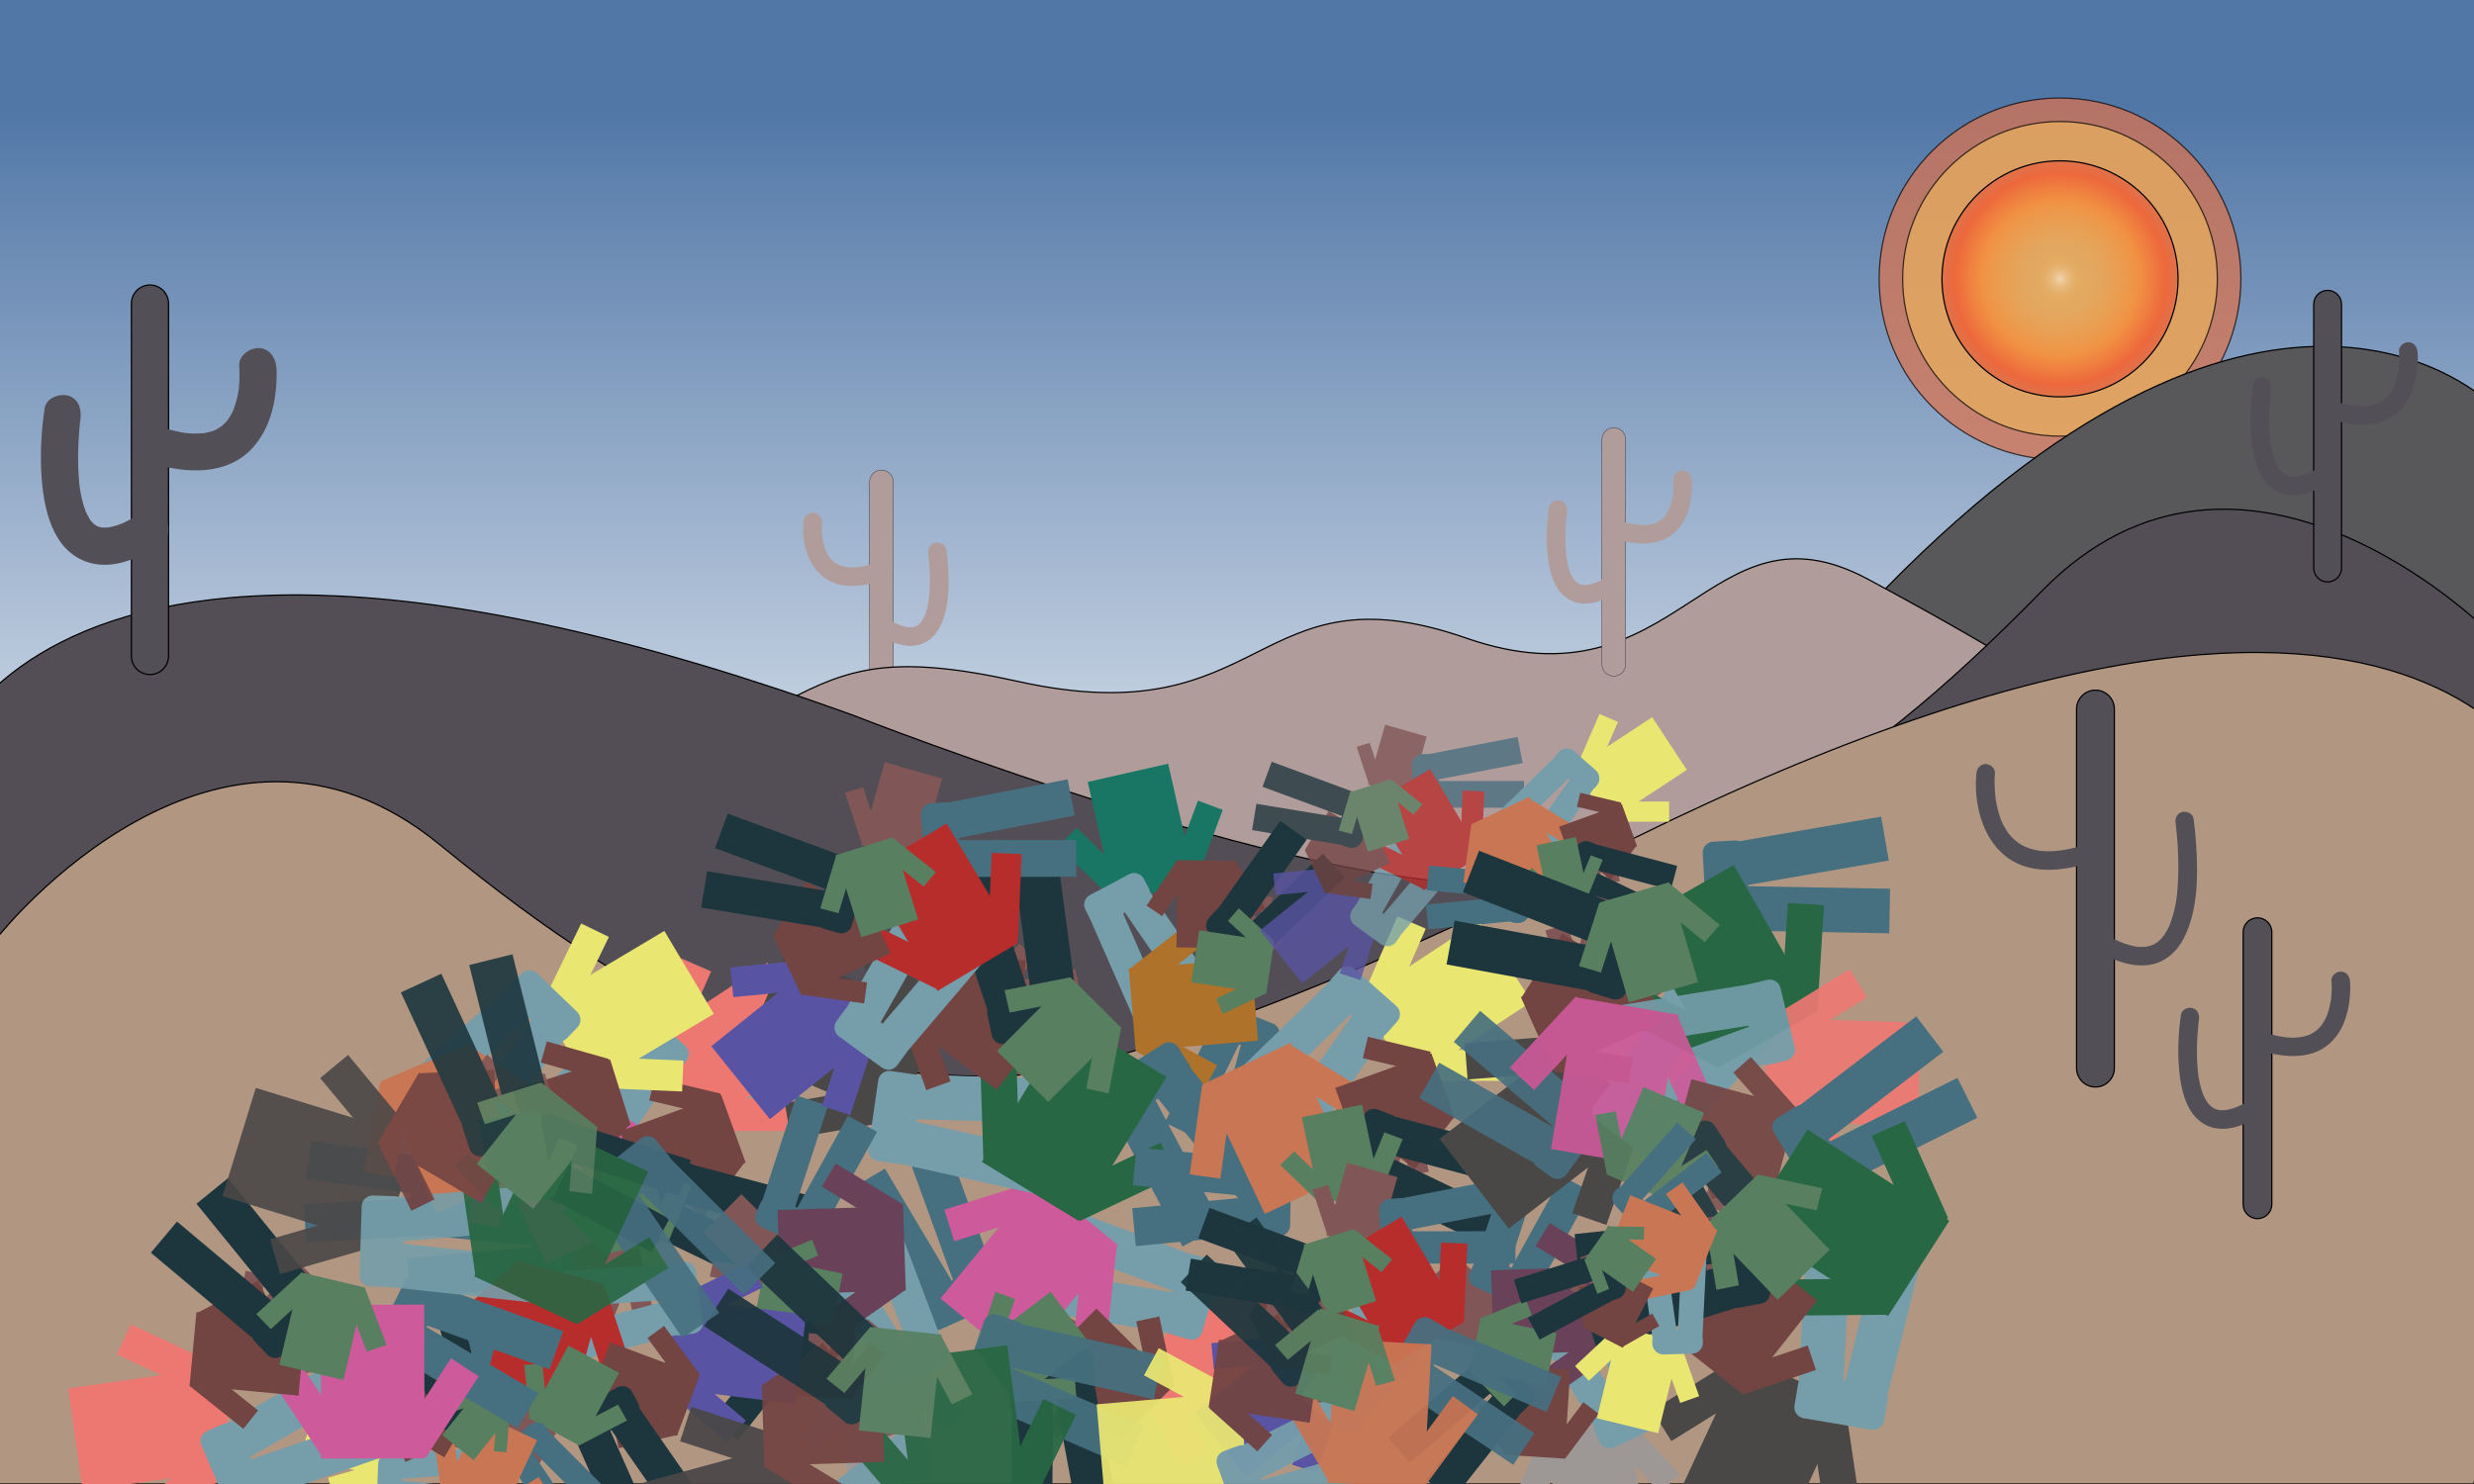 <?xml version="1.0" encoding="utf-8"?>
<!-- Generator: Adobe Illustrator 28.3.0, SVG Export Plug-In . SVG Version: 6.00 Build 0)  -->
<svg version="1.1" id="Layer_1" xmlns="http://www.w3.org/2000/svg" xmlns:xlink="http://www.w3.org/1999/xlink" x="0px" y="0px"
	 viewBox="0 0 2000 1200" style="enable-background:new 0 0 2000 1200;" xml:space="preserve">
<rect x="0" y="0" width="2000" height="1200" fill="#808080" stroke="none"/>
<style type="text/css">
	.st0{fill:url(#SVGID_1_);}
	.st1{fill:#B09C9A;stroke:#000000;stroke-width:0.25;stroke-miterlimit:10;}
	.st2{fill:#B09C9A;}
	.st3{opacity:0.7;fill:#DF724A;stroke:#000000;stroke-miterlimit:10;}
	.st4{opacity:0.73;fill:#E7AF5F;stroke:#000000;stroke-miterlimit:10;}
	.st5{fill:url(#SVGID_00000020370422182988473210000009136767976446597791_);stroke:#000000;stroke-miterlimit:10;}
	.st6{fill:#585759;stroke:#000000;stroke-miterlimit:10;}
	.st7{fill:#B09C9A;stroke:#000000;stroke-miterlimit:10;}
	.st8{fill:#534E56;stroke:#000000;stroke-miterlimit:10;}
	.st9{fill:#B19782;stroke:#000000;stroke-miterlimit:10;}
	.st10{fill:#534F57;stroke:#000000;stroke-miterlimit:10;}
	.st11{fill:#534F57;}
	.st12{fill:#ED7872;}
	.st13{fill:#805656;}
	.st14{fill:#466F7F;}
	.st15{fill:#759DAA;}
	.st16{fill:#CD5A9B;}
	.st17{fill:#724442;}
	.st18{fill:#1D363D;}
	.st19{fill:#577F60;}
	.st20{fill:#197665;}
	.st21{fill:#AF722A;}
	.st22{fill:#4A4747;}
	.st23{fill:#276743;}
	.st24{fill:#E9E672;}
	.st25{fill:#C97654;}
	.st26{opacity:0.78;}
	.st27{fill:#5953A3;}
	.st28{fill:#B72D2C;}
	.st29{fill:#9D9796;}
	.st30{fill:#694159;}
	.st31{opacity:0.91;}
	.st32{opacity:0.93;}
	.st33{opacity:0.94;}
	.st34{opacity:0.9;}
</style>
<linearGradient id="SVGID_1_" gradientUnits="userSpaceOnUse" x1="1006" y1="883.412" x2="1006" y2="-2.38" gradientTransform="matrix(-1 0 0 -1 2006 841.792)">
	<stop  offset="0.145" style="stop-color:#5177A7"/>
	<stop  offset="1" style="stop-color:#FFFFFF"/>
</linearGradient>
<polygon class="st0" points="-20,-41.62 2020,-41.62 2020,844.17 -20,844.17 "/>
<g>
	<path class="st1" d="M712.59,581.01L712.59,581.01c-5.28,0-9.57-4.28-9.57-9.57V389.66c0-5.28,4.28-9.57,9.57-9.57l0,0
		c5.28,0,9.57,4.28,9.57,9.57v181.78C722.15,576.73,717.87,581.01,712.59,581.01z"/>
	<g>
		<g>
			<path class="st2" d="M649.52,422.2c-2,20.14,6.38,44.11,27.53,50.09c10.9,3.08,22.68,1.13,33.31-2.07
				c9.22-2.77,5.29-17.26-3.99-14.46c-5.66,1.7-11.37,3.05-17.31,3.07c-1.96,0.01-4.13-0.14-5.53-0.41c-1.11-0.21-2.2-0.5-3.28-0.83
				c-0.21-0.06-2.26-0.8-1.19-0.36c-3.92-1.63-5.21-2.83-7.68-5.63c-1.04-1.18,0.48,0.76-0.52-0.63c-0.53-0.73-1.01-1.49-1.47-2.27
				c-0.34-0.58-0.67-1.17-0.97-1.76c-0.13-0.26-1.27-2.77-0.63-1.23c-1.15-2.77-1.95-5.68-2.53-8.62c-0.16-0.79-0.28-1.59-0.42-2.38
				c-0.27-1.61,0.13,1.44-0.07-0.58c-0.13-1.31-0.25-2.63-0.32-3.94c-0.14-2.65-0.18-5.35,0.09-7.99c0.4-4.04-3.73-7.5-7.5-7.5
				C652.63,414.7,649.92,418.15,649.52,422.2L649.52,422.2z"/>
		</g>
	</g>
	<g>
		<g>
			<path class="st2" d="M750.46,448.3c0.1,0.7,0.15,1.82-0.16-1.23c0.06,0.62,0.16,1.24,0.23,1.86c0.24,2.16,0.46,4.32,0.63,6.49
				c0.52,6.56,0.72,13.16,0.46,19.73c-0.07,1.78-0.17,3.55-0.32,5.32c-0.18,2.2-0.39,3.96-0.52,4.74c-0.55,3.51-1.28,7-2.4,10.38
				c-0.27,0.82-0.56,1.64-0.88,2.45c0.61-1.53-0.36,0.79-0.52,1.09c-0.75,1.43-1.52,2.81-2.47,4.12c0.88-1.21-1.58,1.62-2.3,2.23
				c1.65-1.39-3.49,1.66-1.49,0.9c-0.82,0.31-1.66,0.53-2.51,0.74c-0.25,0.06-1.52,0.25-0.5,0.12c1.1-0.15-0.85,0.03-0.89,0.03
				c-2.9-0.08-2.74,0.04-5.1-0.52c-5.58-1.32-10.49-4.04-15.36-7.08c-8.22-5.12-15.76,7.85-7.57,12.95
				c9.5,5.91,20.75,11.16,32.22,9.17c8.15-1.41,14.67-7.11,18.5-14.28c7.76-14.53,7.88-32.85,6.88-48.91
				c-0.3-4.79-0.77-9.57-1.47-14.32c-0.59-4-5.67-6.24-9.23-5.24C751.4,440.28,749.86,444.26,750.46,448.3L750.46,448.3z"/>
		</g>
	</g>
</g>
<g>
	<circle class="st3" cx="1665.33" cy="225.48" r="146.21"/>
	<circle class="st4" cx="1665.33" cy="225.48" r="127.21"/>
	
		<radialGradient id="SVGID_00000124870836249402668470000013824174946965787813_" cx="1665.334" cy="225.476" r="95.431" gradientUnits="userSpaceOnUse">
		<stop  offset="0" style="stop-color:#FFFCEA;stop-opacity:0.62"/>
		<stop  offset="1.293298e-03" style="stop-color:#FCF5DE;stop-opacity:0.618"/>
		<stop  offset="0.011" style="stop-color:#FAEDD1;stop-opacity:0.617"/>
		<stop  offset="0.041" style="stop-color:#F4D9AB;stop-opacity:0.616"/>
		<stop  offset="0.073" style="stop-color:#EFC98E;stop-opacity:0.614"/>
		<stop  offset="0.104" style="stop-color:#ECBD7A;stop-opacity:0.612"/>
		<stop  offset="0.136" style="stop-color:#E9B56B;stop-opacity:0.61"/>
		<stop  offset="0.17" style="stop-color:#E8B061;stop-opacity:0.608"/>
		<stop  offset="0.205" style="stop-color:#E7AE5E;stop-opacity:0.606"/>
		<stop  offset="0.253" style="stop-color:#E7AF5F;stop-opacity:0.5"/>
		<stop  offset="0.66" style="stop-color:#F3903F;stop-opacity:0.9"/>
		<stop  offset="0.894" style="stop-color:#ED683C"/>
		<stop  offset="1" style="stop-color:#DF724A"/>
	</radialGradient>
	
		<circle style="fill:url(#SVGID_00000124870836249402668470000013824174946965787813_);stroke:#000000;stroke-miterlimit:10;" cx="1665.33" cy="225.48" r="95.43"/>
</g>
<path class="st6" d="M1524.52,475.75c314.75-321.68,487.95-149.79,487.95-149.79l-4.04,542.89l-363.71,61.43"/>
<path class="st7" d="M365.33,668.49c315-70,255-162.5,457.5-117.5s190-95,362.5-35s195-117.5,325-47.5s155,91.69,155,91.69v145.81
	l-1280,52.5L365.33,668.49z"/>
<path class="st8" d="M2011.92,511.06c0,0-198.57-199.43-361.31-33.08s-267.96,215.69-419.27,234.9S690.88,578.84,690.88,578.84
	C-16.51,322.36-60.66,651.69-60.66,651.69L72.72,1172.2l1987.94-219.33"/>
<path class="st9" d="M0,755.5c0,0,175.5-220,355.5-72.5s290,185,442.5,187.5S1320.5,678,1320.5,678c675-332.5,755-10,755-10
	l-75.5,532H0"/>
<g>
	<path class="st1" d="M1304.59,546.77L1304.59,546.77c5.28,0,9.57-4.28,9.57-9.57V355.42c0-5.28-4.28-9.57-9.57-9.57h0
		c-5.28,0-9.57,4.28-9.57,9.57V537.2C1295.02,542.48,1299.3,546.77,1304.59,546.77z"/>
	<g>
		<g>
			<path class="st2" d="M1352.66,387.96c0.26,2.64,0.22,5.34,0.09,7.99c-0.06,1.23-0.17,2.45-0.29,3.67
				c-0.21,2.18,0.13-0.5-0.11,0.86c-0.14,0.8-0.26,1.59-0.42,2.38c-0.58,2.93-1.38,5.86-2.53,8.62c0.63-1.5-0.33,0.65-0.48,0.93
				c-0.37,0.69-0.72,1.39-1.12,2.06c-0.46,0.78-0.95,1.53-1.47,2.27c-1.27,1.77,0.94-1.02-0.52,0.63c-2.44,2.76-3.76,3.99-7.68,5.63
				c1.05-0.43-1.23,0.37-1.19,0.36c-1.08,0.33-2.17,0.61-3.28,0.83c-1.4,0.27-3.56,0.41-5.53,0.41c-5.93-0.02-11.65-1.37-17.31-3.07
				c-9.26-2.79-13.22,11.69-3.99,14.46c16.28,4.9,36.22,6.26,48.9-7.24c8.26-8.8,11.42-21.02,12.02-32.79
				c0.14-2.65,0.18-5.35-0.09-7.99c-0.4-4.03-3.16-7.5-7.5-7.5C1356.41,380.46,1352.25,383.9,1352.66,387.96L1352.66,387.96z"/>
		</g>
	</g>
	<g>
		<g>
			<path class="st2" d="M1252.25,410.07c-1.67,11.34-2.29,22.96-1.52,34.39c1.08,15.9,5.16,37.19,22.81,42.52
				c12.02,3.63,24.83-2.36,34.83-8.59c8.18-5.09,0.66-18.07-7.57-12.95c-4.4,2.74-8.85,5.25-13.79,6.66
				c-2.12,0.61-3.45,0.84-4.33,0.89c-0.89,0.05-1.77,0.03-2.66,0.03c-1.73-0.01,0.63,0.36-1.36-0.19c-0.66-0.18-1.31-0.36-1.95-0.58
				c-1.02-0.35,1.17,0.58,0.23,0.1c-0.33-0.17-0.67-0.32-0.99-0.52c-0.55-0.34-1.11-0.67-1.63-1.06c1.53,1.11-0.6-0.65-1-1.05
				c-0.83-0.83-3.04-4.39-3.79-6.21c-2.39-5.82-3.42-13.1-3.82-19.4c-0.45-6.93-0.33-13.9,0.14-20.83c0.18-2.66,0.42-5.31,0.72-7.96
				c0.08-0.74,0.19-1.48,0.27-2.22c0.1-0.97-0.34,2.4-0.13,0.95c0.59-4.04-1.01-8.02-5.24-9.23
				C1257.95,403.82,1252.84,406.07,1252.25,410.07L1252.25,410.07z"/>
		</g>
	</g>
</g>
<g>
	<path class="st10" d="M121.24,545.46L121.24,545.46c8.28,0,15-6.72,15-15v-285c0-8.28-6.72-15-15-15h0c-8.28,0-15,6.72-15,15v285
		C106.24,538.74,112.96,545.46,121.24,545.46z"/>
	<g>
		<g>
			<path class="st11" d="M193.36,296.47c0.28,2.79,0.3,5.61,0.27,8.41c-0.04,2.93-0.2,5.86-0.48,8.77c-0.08,0.83-0.2,1.66-0.27,2.49
				c-0.2,2.24,0.72-4.4,0.14-1.11c-0.34,1.9-0.64,3.8-1.05,5.68c-0.86,3.92-2.2,7.6-3.46,11.4c-0.73,2.22,1.76-3.7,0.2-0.54
				c-0.44,0.9-0.87,1.8-1.34,2.69c-1,1.89-2.16,3.67-3.34,5.45c-1.89,2.86,1.8-1.97,0.28-0.33c-0.7,0.76-1.34,1.57-2.05,2.31
				c-0.72,0.76-1.46,1.49-2.24,2.18c-0.34,0.31-0.73,0.6-1.06,0.92c-1.89,1.86,3.06-2.04,0.8-0.59c-1.76,1.13-3.45,2.31-5.31,3.27
				c-0.56,0.29-1.15,0.54-1.71,0.83c-1.93,1.03,1.43-0.98,1.43-0.6c0,0.3-3.33,1.16-3.82,1.31c-1.36,0.4-2.73,0.74-4.12,1.02
				c-0.57,0.12-1.17,0.19-1.73,0.32c-2.97,0.7,3.27-0.15,0.37-0.05c-3.35,0.11-6.62,0.39-9.98,0.23c-1.84-0.09-3.67-0.27-5.51-0.45
				c-3.71-0.35,2.22,0.61-0.09-0.02c-1.17-0.32-2.44-0.41-3.63-0.64c-4.66-0.9-9.25-2.12-13.8-3.5
				c-7.51-2.28-16.69,2.72-18.45,10.48c-1.85,8.1,2.44,16.01,10.48,18.45c26.74,8.13,59.83,9.86,80.3-12.71
				c13.32-14.69,18.48-34.49,19.35-53.9c0.18-3.91,0.22-7.89-0.17-11.8c-0.78-7.78-6.34-15.39-15-15
				C200.91,281.81,192.53,288.11,193.36,296.47L193.36,296.47z"/>
		</g>
	</g>
	<g>
		<g>
			<path class="st11" d="M36.06,330.28c-2.63,17.79-3.68,35.98-2.55,53.93c1.69,26.82,8.63,61.48,38.12,70.62
				c19.62,6.08,40.82-3.54,57.18-13.77c6.86-4.29,9.56-13.38,5.38-20.52c-4-6.85-13.63-9.7-20.52-5.38
				c-3.98,2.49-8.05,4.84-12.28,6.88c-0.9,0.43-1.86,0.8-2.73,1.27c-1.46,0.79,1.38-0.57,1.37-0.56c-0.58,0.21-1.15,0.47-1.73,0.69
				c-1.78,0.66-3.57,1.29-5.39,1.82c-1.54,0.44-3.09,0.79-4.66,1.13c-0.65,0.14-3.43,0.54-0.58,0.15c2.86-0.38-0.14-0.02-0.84,0.03
				c-1.34,0.09-2.66,0.06-4,0.04c-0.5-0.01-1.44-0.31-1.9-0.15c1.22-0.42,3.99,0.79,1.27,0.11c-1.24-0.31-2.44-0.66-3.67-1.02
				c-2.47-0.73,1.07,0.01,1.47,0.65c-0.22-0.35-1.37-0.66-1.75-0.89c-0.92-0.56-1.86-1.33-2.82-1.81c-0.67-0.33,2.97,2.69,1.29,0.95
				c-0.45-0.47-0.98-0.87-1.45-1.33c-0.82-0.8-1.52-1.7-2.3-2.52c-1.51-1.57,2.08,3.07,0.93,1.2c-0.36-0.58-0.79-1.13-1.16-1.71
				c-1.46-2.26-2.49-4.68-3.74-7.04c-0.42-0.8,1.42,3.75,0.54,1.22c-0.21-0.61-0.46-1.22-0.68-1.83c-0.48-1.35-0.93-2.72-1.33-4.1
				c-0.81-2.74-1.48-5.53-2.04-8.33c-0.3-1.5-0.57-3-0.82-4.5c-0.11-0.7-0.21-1.41-0.32-2.11c-0.39-2.31,0.46,3.94,0.11,0.8
				c-0.33-2.97-0.64-5.93-0.84-8.91c-0.76-11.01-0.59-22.08,0.15-33.08c0.29-4.25,0.66-8.5,1.14-12.74
				c0.14-1.25,0.33-2.49,0.45-3.74c0.09-0.87-0.73,5.2-0.34,2.53c1.14-7.73-1.92-16.5-10.48-18.45
				C47.39,318.18,37.29,321.98,36.06,330.28L36.06,330.28z"/>
		</g>
	</g>
</g>
<g>
	<path class="st10" d="M1693.99,878.97L1693.99,878.97c-8.44,0-15.28-6.84-15.28-15.28V573.36c0-8.44,6.84-15.28,15.28-15.28l0,0
		c8.44,0,15.28,6.84,15.28,15.28v290.33C1709.27,872.13,1702.43,878.97,1693.99,878.97z"/>
	<g>
		<g>
			<path class="st11" d="M1597.74,625.34c-3.02,30.14,8.87,66.87,40.87,75.73c16.59,4.6,34.48,1.55,50.62-3.36
				c9.21-2.8,5.28-17.28-3.99-14.46c-12.51,3.8-26.91,6.72-39.34,4.15c-9.14-1.89-15.49-5.54-21.41-12.52
				c-1.26-1.49-0.21-0.16-1.11-1.44c-0.58-0.83-1.15-1.67-1.68-2.53c-1.18-1.9-2.21-3.87-3.17-5.88c-0.19-0.4-0.37-0.8-0.54-1.21
				c0.12,0.27,0.53,1.31-0.01-0.04c-0.36-0.91-0.71-1.84-1.04-2.77c-0.68-1.93-1.26-3.89-1.78-5.86c-0.47-1.81-0.88-3.64-1.23-5.48
				c-0.17-0.89-0.32-1.78-0.47-2.67c-0.2-1.27-0.34-2.45-0.22-1.47c-0.38-3.17-0.63-6.35-0.74-9.55c-0.11-3.54-0.13-7.13,0.23-10.65
				c0.4-4.04-3.74-7.5-7.5-7.5C1600.85,617.84,1598.14,621.29,1597.74,625.34L1597.74,625.34z"/>
		</g>
	</g>
	<g>
		<g>
			<path class="st11" d="M1758.79,665.83c0.2,1.37,0.02,0.31-0.11-0.82c0.11,1,0.26,2.01,0.38,3.01c0.41,3.44,0.74,6.9,1.01,10.35
				c0.87,10.9,1.19,21.86,0.69,32.79c-0.56,12.22-1.55,22.1-5.81,34.14c-1.1,3.11-1.02,3.05-2.77,6.36
				c-0.57,1.07-1.17,2.12-1.82,3.15c-0.32,0.5-0.65,0.99-0.98,1.48c-0.98,1.48,0.03,0.08-0.58,0.81c-0.73,0.88-1.48,1.74-2.29,2.55
				c-0.57,0.57-2.59,2.31-2.19,2c0.81-0.62-0.81,0.55-1.06,0.7c-0.48,0.29-0.95,0.59-1.43,0.87c-0.49,0.28-0.99,0.52-1.49,0.78
				c-1.11,0.56,1.07-0.33-0.56,0.24c-1.4,0.48-2.79,0.86-4.24,1.18c-1.41,0.31-0.69,0.13-0.74,0.13c-0.74,0.07-1.48,0.12-2.23,0.15
				c-4.21,0.14-5.28-0.07-9.03-0.95c-9.31-2.19-17.67-6.72-25.78-11.79c-8.21-5.14-15.74,7.84-7.57,12.95
				c14.11,8.83,31.03,17.02,48.14,14.18c12.25-2.03,21.75-10.87,27.22-21.68c11.42-22.57,11.42-50.56,9.85-75.24
				c-0.45-7.13-1.12-14.26-2.16-21.32c-0.59-4-5.67-6.24-9.23-5.24C1759.74,657.81,1758.2,661.79,1758.79,665.83L1758.79,665.83z"/>
		</g>
	</g>
</g>
<g>
	<path class="st10" d="M1881.66,470.57L1881.66,470.57c6.2,0,11.23-5.03,11.23-11.23V246.04c0-6.2-5.03-11.23-11.23-11.23l0,0
		c-6.2,0-11.23,5.03-11.23,11.23v213.31C1870.43,465.54,1875.45,470.57,1881.66,470.57z"/>
	<g>
		<g>
			<path class="st11" d="M1939.36,284.22c0.2,2.03,0.22,4.08,0.2,6.12c-0.02,2.17-0.13,4.34-0.34,6.5c-0.05,0.55-0.11,1.1-0.17,1.64
				c-0.19,1.82,0.16-0.83-0.07,0.57c-0.23,1.4-0.47,2.79-0.77,4.17c-0.59,2.72-1.38,5.38-2.35,7.98c-0.44,1.18,0.32-0.58-0.39,0.94
				c-0.28,0.6-0.57,1.2-0.87,1.79c-0.72,1.39-1.53,2.72-2.39,4.03c-2.54,3.85-7.47,7.59-12.66,9.14c-9.72,2.91-20.9,0.76-30.95-2.27
				c-9.26-2.8-13.22,11.67-3.99,14.46c18.67,5.64,41.68,7.34,56.2-8.26c9.45-10.15,13.01-24.26,13.66-37.79
				c0.14-3,0.18-6.05-0.12-9.04c-0.4-4.03-3.16-7.5-7.5-7.5C1943.12,276.72,1938.96,280.17,1939.36,284.22L1939.36,284.22z"/>
		</g>
	</g>
	<g>
		<g>
			<path class="st11" d="M1821.5,310.51c-1.94,13.15-2.63,26.66-1.74,39.92c1.22,18.11,5.72,42.53,25.79,48.72
				c13.71,4.23,28.5-2.83,39.89-9.94c8.17-5.1,0.65-18.08-7.57-12.95c-5.25,3.28-10.61,6.27-16.52,7.96
				c-1.15,0.33-2.31,0.59-3.48,0.84c-1.65,0.35,0.02,0.14-1.96,0.25c-1,0.06-1.99,0.04-2.99,0.03c-0.52-0.01-1.06-0.06-1.58-0.12
				c1.31,0.16,0.31,0.05-0.4-0.14c-0.75-0.2-1.5-0.41-2.24-0.65c-1.76-0.59,0.99,0.51-0.04-0.01c-0.42-0.21-0.85-0.4-1.24-0.64
				c-0.63-0.4-1.26-0.77-1.87-1.2c1.52,1.08-0.84-0.81-1.23-1.2c-0.6-0.61-1.17-1.25-1.7-1.92c1.14,1.42-0.44-0.72-0.69-1.11
				c-1.04-1.64-1.93-3.38-2.7-5.16c0.65,1.52-0.51-1.45-0.64-1.82c-0.29-0.84-0.55-1.68-0.8-2.53c-0.64-2.19-1.17-4.42-1.6-6.66
				c-0.22-1.15-0.41-2.31-0.6-3.46c-0.27-1.66-0.1-0.51-0.22-1.53c-0.28-2.36-0.5-4.73-0.65-7.11c-0.52-8.12-0.38-16.28,0.17-24.39
				c0.21-3.11,0.49-6.21,0.84-9.31c0.1-0.91,0.25-1.82,0.33-2.73c0.02-0.27-0.34,2.37-0.11,0.84c0.6-4.04-1.01-8.02-5.24-9.23
				C1827.2,304.27,1822.09,306.51,1821.5,310.51L1821.5,310.51z"/>
		</g>
	</g>
</g>
<g>
	<path class="st10" d="M1824.97,985.41L1824.97,985.41c6.4,0,11.58-5.19,11.58-11.58V753.75c0-6.4-5.19-11.58-11.58-11.58h0
		c-6.4,0-11.58,5.19-11.58,11.58v220.08C1813.39,980.23,1818.58,985.41,1824.97,985.41z"/>
	<g>
		<g>
			<path class="st11" d="M1884.75,793.15c0.21,2.06,0.23,4.15,0.21,6.21c-0.02,2.25-0.13,4.5-0.34,6.75
				c-0.06,0.64-0.13,1.28-0.2,1.93c-0.16,1.47,0.2-1.2-0.04,0.3c-0.24,1.5-0.49,3-0.82,4.48c-0.62,2.83-1.43,5.61-2.45,8.32
				c-0.44,1.18,0.31-0.56-0.4,0.96c-0.33,0.71-0.66,1.41-1.03,2.1c-0.73,1.39-1.54,2.74-2.42,4.04c-0.9,1.33-0.55,0.9-2.02,2.48
				c-0.55,0.59-1.12,1.17-1.72,1.72c-0.31,0.29-2.12,1.76-1.21,1.08c-2.9,2.17-5.35,3.29-8.08,4.12
				c-10.22,3.09-21.7,0.84-32.14-2.32c-9.26-2.8-13.22,11.67-3.99,14.46c19.27,5.83,43.12,7.58,57.98-8.7
				c9.52-10.44,13.13-24.75,13.79-38.54c0.15-3.11,0.19-6.27-0.12-9.37c-0.4-4.03-3.16-7.5-7.5-7.5
				C1888.51,785.65,1884.35,789.09,1884.75,793.15L1884.75,793.15z"/>
		</g>
	</g>
	<g>
		<g>
			<path class="st11" d="M1763.14,820.34c-2,13.57-2.71,27.5-1.78,41.18c1.24,18.44,5.82,43.64,26.32,49.95
				c14.16,4.36,29.32-2.85,41.09-10.2c8.17-5.1,0.65-18.08-7.57-12.95c-5.51,3.44-11.16,6.59-17.42,8.32
				c-1.02,0.28-2.06,0.51-3.09,0.74c-1.98,0.43-0.4,0.21-2.33,0.31c-1,0.05-1.99,0.04-3,0.03c-0.53-0.01-1.06-0.06-1.58-0.12
				c1.86,0.22-0.11-0.06-0.41-0.13c-0.95-0.24-1.87-0.5-2.79-0.83c1.53,0.55-0.19-0.08-0.77-0.42c-0.81-0.47-1.59-0.95-2.34-1.5
				c1.5,1.1-0.61-0.61-1.02-1.02c-0.67-0.67-1.3-1.39-1.9-2.13c1.15,1.43-0.6-0.95-0.85-1.36c-0.43-0.68-0.83-1.39-1.21-2.1
				c-0.26-0.48-1.7-3.65-1.1-2.18c-1.62-3.93-2.71-8.09-3.53-12.26c-0.91-4.64-1.17-7.05-1.52-12.48
				c-0.54-8.36-0.4-16.76,0.16-25.12c0.22-3.26,0.51-6.52,0.88-9.77c0.11-0.94,0.25-1.88,0.34-2.82c0.06-0.63-0.35,2.48-0.11,0.87
				c0.6-4.04-1.01-8.02-5.24-9.23C1768.84,814.09,1763.73,816.34,1763.14,820.34L1763.14,820.34z"/>
		</g>
	</g>
</g>
<g>
	<g>
		
			<rect x="551.02" y="785.43" transform="matrix(-0.549 -0.836 0.836 -0.549 209.179 1806.047)" class="st12" width="82.18" height="122.26"/>
		
			<rect x="533.84" y="777.19" transform="matrix(-0.917 -0.399 0.399 -0.917 723.608 1781.652)" class="st12" width="26.23" height="76.87"/>
		
			<rect x="590.12" y="862.9" transform="matrix(4.879441e-04 1 -1 4.879441e-04 1504.451 297.748)" class="st12" width="26.32" height="77.14"/>
	</g>
	<g>
		
			<rect x="453.17" y="998.35" transform="matrix(0.931 0.364 -0.364 0.931 410.573 -103.444)" class="st13" width="52.39" height="75.48"/>
		<polygon class="st13" points="511.24,1060.87 527.5,1057.7 516.95,1010.94 500.69,1014.11 		"/>
		<polygon class="st13" points="438.25,1032.39 428.43,1018.98 468.05,991.71 477.87,1005.12 		"/>
	</g>
	<g>
		<path class="st14" d="M431.52,1031.84l0.9-48.09c0.09-4.92,4.16-8.84,9.08-8.75l13.81,0.26c4.92,0.09,8.84,4.16,8.75,9.08
			l-0.9,48.09c-0.09,4.92-4.16,8.84-9.08,8.75l-13.81-0.26C435.35,1040.83,431.43,1036.76,431.52,1031.84z"/>
		
			<rect x="371.26" y="971.24" transform="matrix(0.095 0.995 -0.995 0.095 1374.588 545.077)" class="st14" width="32.33" height="115.04"/>
		
			<rect x="372.05" y="928.8" transform="matrix(-0.094 0.996 -0.996 -0.094 1406.784 692.949)" class="st14" width="32.33" height="115.04"/>
	</g>
	<g>
		<path class="st15" d="M532.83,869.21l-36.03-31.87c-3.69-3.26-4.03-8.9-0.77-12.59l9.15-10.34c3.26-3.69,8.9-4.03,12.59-0.77
			l36.03,31.87c3.69,3.26,4.03,8.9,0.77,12.59l-9.15,10.34C542.16,872.13,536.52,872.47,532.83,869.21z"/>
		
			<rect x="485.73" y="843.27" transform="matrix(0.82 0.573 -0.573 0.82 606.526 -125.062)" class="st15" width="32.33" height="115.04"/>
		
			<rect x="453.93" y="815.14" transform="matrix(0.697 0.717 -0.717 0.697 768.546 -72.567)" class="st15" width="32.33" height="115.04"/>
	</g>
	<g>
		
			<rect x="411.2" y="888.31" transform="matrix(0.904 -0.428 0.428 0.904 -362.695 284.761)" class="st16" width="82.18" height="122.26"/>
		
			<rect x="476.06" y="870.55" transform="matrix(0.521 -0.853 0.853 0.521 -541.536 852.443)" class="st16" width="26.23" height="76.87"/>
		
			<rect x="383.21" y="914.34" transform="matrix(-0.991 -0.138 0.138 -0.991 657.713 1951.335)" class="st16" width="26.32" height="77.14"/>
	</g>
	<g>
		
			<rect x="522.85" y="883.35" transform="matrix(0.34 0.941 -0.941 0.34 1236.432 92.913)" class="st17" width="58.42" height="86.91"/>
		
			<rect x="568.86" y="928.32" transform="matrix(0.8 0.601 -0.601 0.8 689.825 -155.698)" class="st17" width="18.64" height="54.64"/>
		
			<rect x="544.05" y="859.58" transform="matrix(0.232 -0.973 0.973 0.232 -437.701 1219.755)" class="st17" width="18.71" height="54.83"/>
	</g>
	<g>
		<path class="st18" d="M562.4,951.89l-17.53,44.79c-1.79,4.59-6.97,6.85-11.55,5.05l-12.86-5.03c-4.59-1.79-6.85-6.97-5.05-11.55
			l17.53-44.79c1.79-4.59,6.97-6.85,11.55-5.05l12.86,5.03C561.94,942.13,564.2,947.3,562.4,951.89z"/>
		
			<rect x="586.53" y="912.55" transform="matrix(0.256 -0.967 0.967 0.256 -489.318 1304.416)" class="st18" width="32.33" height="115.04"/>
		
			<rect x="571.06" y="952.08" transform="matrix(0.434 -0.901 0.901 0.434 -577.183 1100.626)" class="st18" width="32.33" height="115.04"/>
	</g>
	<g>
		
			<rect x="480.71" y="934.5" transform="matrix(-0.979 0.206 -0.206 -0.979 1203.378 1819.068)" class="st19" width="52.39" height="75.48"/>
		<polygon class="st19" points="466.66,969.02 454.81,980.59 489.28,1013.89 501.13,1002.32 		"/>
		<polygon class="st19" points="543.31,952.78 558.87,958.6 540.71,1003.14 525.14,997.31 		"/>
	</g>
</g>
<g>
	<g>
		
			<rect x="889.2" y="623.49" transform="matrix(-0.975 0.221 -0.221 -0.975 1971.016 1125.653)" class="st20" width="66.67" height="99.19"/>
		
			<rect x="875.57" y="667.42" transform="matrix(-0.695 0.72 -0.72 -0.695 2004.318 546.186)" class="st20" width="21.28" height="62.37"/>
		
			<rect x="956.76" y="648.91" transform="matrix(0.937 0.35 -0.35 0.937 299.1 -295.47)" class="st20" width="21.35" height="62.58"/>
	</g>
	<g>
		
			<rect x="977.56" y="725.22" transform="matrix(0.668 -0.745 0.745 0.668 -230.726 994.934)" class="st13" width="42.5" height="61.24"/>
		<polygon class="st13" points="1026.7,738.66 1028.91,725.41 990.38,720.14 988.17,733.39 		"/>
		<polygon class="st13" points="984.31,786.03 971.34,789.68 961.88,751.83 974.85,748.18 		"/>
	</g>
	<g>
		<path class="st14" d="M1019.42,851.46l-33.16-13.12c-4.58-1.81-6.82-6.99-5.01-11.57l2.88-7.29c1.81-4.58,6.99-6.82,11.57-5.01
			l33.16,13.12c4.58,1.81,6.82,6.99,5.01,11.57l-2.88,7.29C1029.18,851.02,1024,853.27,1019.42,851.46z"/>
		
			<rect x="992.99" y="838.05" transform="matrix(0.966 0.26 -0.26 0.966 264.003 -230.747)" class="st14" width="26.23" height="93.33"/>
		
			<rect x="960.97" y="825.38" transform="matrix(0.899 0.437 -0.437 0.899 479.236 -338.091)" class="st14" width="26.23" height="93.33"/>
	</g>
	<g>
		<path class="st15" d="M924.71,729.66l-31.49,16.74c-4.35,2.31-9.75,0.66-12.06-3.69l-3.68-6.92c-2.31-4.35-0.66-9.75,3.69-12.06
			L912.65,707c4.35-2.31,9.75-0.66,12.06,3.69l3.68,6.92C930.71,721.95,929.06,727.35,924.71,729.66z"/>
		
			<rect x="928.28" y="714.69" transform="matrix(0.824 -0.567 0.567 0.824 -265.744 668.069)" class="st15" width="26.23" height="93.33"/>
		
			<rect x="897.87" y="730.86" transform="matrix(0.916 -0.401 0.401 0.916 -235.454 430.948)" class="st15" width="26.23" height="93.33"/>
	</g>
	<g>
		
			<rect x="930.93" y="763.28" transform="matrix(-0.084 -0.997 0.997 -0.084 235.338 1842.066)" class="st21" width="66.67" height="99.19"/>
		
			<rect x="933.37" y="742.17" transform="matrix(-0.617 -0.787 0.787 -0.617 917.222 1993.408)" class="st21" width="21.28" height="62.37"/>
		
			<rect x="940.34" y="825.07" transform="matrix(-0.476 0.879 -0.879 -0.476 2156.801 427.576)" class="st21" width="21.35" height="62.58"/>
	</g>
	<g>
		
			<rect x="951.73" y="695.37" transform="matrix(1 0.012 -0.012 1 8.507 -11.222)" class="st17" width="47.39" height="70.51"/>
		
			<rect x="997.2" y="696.81" transform="matrix(0.843 -0.538 0.538 0.843 -229.048 654.239)" class="st17" width="15.12" height="44.33"/>
		
			<rect x="937.97" y="696.05" transform="matrix(-0.83 -0.558 0.558 -0.83 1329.615 1841.913)" class="st17" width="15.18" height="44.49"/>
	</g>
	<g>
		<path class="st18" d="M995.13,735.79l26.55,23.81c3.67,3.29,3.97,8.93,0.69,12.59l-5.23,5.84c-3.29,3.67-8.93,3.97-12.59,0.69
			l-26.55-23.81c-3.67-3.29-3.97-8.93-0.69-12.59l5.23-5.84C985.82,732.81,991.46,732.5,995.13,735.79z"/>
		
			<rect x="1006.03" y="662.54" transform="matrix(-0.816 -0.578 0.578 -0.816 1440.366 1877.205)" class="st18" width="26.23" height="93.33"/>
		
			<rect x="1031.67" y="685.54" transform="matrix(-0.692 -0.722 0.722 -0.692 1239.011 1993.147)" class="st18" width="26.23" height="93.33"/>
	</g>
	<g>
		
			<rect x="975.86" y="747.24" transform="matrix(-0.15 0.989 -0.989 -0.15 1915.429 -91.622)" class="st19" width="42.5" height="61.24"/>
		<polygon class="st19" points="983.23,807.52 988.65,819.82 1023.75,803.09 1018.33,790.79 		"/>
		<polygon class="st19" points="992.67,744.66 1001.52,734.49 1030.2,760.95 1021.35,771.12 		"/>
	</g>
</g>
<g>
	<g>
		
			<rect x="952.64" y="1051.15" transform="matrix(0.521 -0.854 0.854 0.521 -473.942 1382.077)" class="st12" width="83.57" height="124.32"/>
		
			<rect x="989.87" y="1019.26" transform="matrix(-0.032 -1 1 -0.032 -22.282 2095.119)" class="st12" width="26.67" height="78.17"/>
		
			<rect x="935.43" y="1108.24" transform="matrix(-0.904 0.428 -0.428 -0.904 2297.606 1778.051)" class="st12" width="26.76" height="78.44"/>
	</g>
	<g>
		
			<rect x="826.77" y="1071.23" transform="matrix(0.069 0.998 -0.998 0.069 1901.512 181.712)" class="st13" width="53.27" height="76.76"/>
		<polygon class="st13" points="844.5,1149.68 854.49,1163.24 892.87,1133.21 882.88,1119.65 		"/>
		<polygon class="st13" points="838.92,1070.21 846.97,1055.35 889.27,1079.91 881.22,1094.76 		"/>
	</g>
	<g>
		<path class="st14" d="M747.39,1045.56l44.87-20.21c4.49-2.02,9.77-0.02,11.79,4.47l5.89,13.08c2.02,4.49,0.02,9.77-4.47,11.79
			l-44.87,20.21c-4.49,2.02-9.77,0.02-11.79-4.47l-5.89-13.08C740.9,1052.87,742.9,1047.59,747.39,1045.56z"/>
		
			<rect x="714.73" y="945.14" transform="matrix(-0.859 0.512 -0.512 -0.859 1873.081 1491.399)" class="st14" width="32.88" height="116.98"/>
		
			<rect x="754.09" y="927.41" transform="matrix(-0.94 0.341 -0.341 -0.94 1830.75 1650.456)" class="st14" width="32.88" height="116.98"/>
	</g>
	<g>
		<path class="st15" d="M941.03,1068.01l13.7-47.27c1.37-4.73,6.32-7.45,11.05-6.08l13.77,3.99c4.73,1.37,7.45,6.32,6.08,11.05
			l-13.7,47.27c-1.37,4.73-6.32,7.45-11.05,6.08l-13.77-3.99C942.38,1077.69,939.66,1072.74,941.03,1068.01z"/>
		
			<rect x="882.15" y="994.68" transform="matrix(-0.167 0.986 -0.986 -0.167 2087.123 343.241)" class="st15" width="32.88" height="116.98"/>
		
			<rect x="894.16" y="953.22" transform="matrix(-0.35 0.937 -0.937 -0.35 2177.196 513.215)" class="st15" width="32.88" height="116.98"/>
	</g>
	<g>
		
			<rect x="790.51" y="966.59" transform="matrix(0.773 0.634 -0.634 0.773 840.828 -294.492)" class="st16" width="83.57" height="124.32"/>
		
			<rect x="872.18" y="1005.96" transform="matrix(0.994 0.106 -0.106 0.994 116.038 -88.163)" class="st16" width="26.67" height="78.17"/>
		
			<rect x="791.4" y="939.64" transform="matrix(-0.299 -0.954 0.954 -0.299 111.584 2039.665)" class="st16" width="26.76" height="78.44"/>
	</g>
	<g>
		
			<rect x="866.8" y="1066.41" transform="matrix(-0.705 0.709 -0.709 -0.705 2316.179 1257.727)" class="st17" width="59.4" height="88.37"/>
		
			<rect x="871.88" y="1119.36" transform="matrix(-0.201 0.98 -0.98 -0.201 2182.106 514.077)" class="st17" width="18.96" height="55.56"/>
		
			<rect x="924.16" y="1066.64" transform="matrix(0.978 -0.207 0.207 0.978 -206.043 216.588)" class="st17" width="19.02" height="55.76"/>
	</g>
	<g>
		<path class="st18" d="M876.91,1123.65l-49.1,3.39c-4.91,0.34-9.17-3.37-9.51-8.28l-0.99-14.31c-0.34-4.91,3.37-9.17,8.28-9.51
			l49.1-3.39c4.91-0.34,9.17,3.37,9.51,8.28l0.99,14.31C885.53,1119.05,881.82,1123.31,876.91,1123.65z"/>
		
			<rect x="861.13" y="1110.12" transform="matrix(0.983 -0.182 0.182 0.983 -198.247 179.472)" class="st18" width="32.88" height="116.98"/>
		
			<rect x="818.07" y="1113.1" transform="matrix(1 6.739844e-03 -6.739844e-03 1 7.915 -5.598)" class="st18" width="32.88" height="116.98"/>
	</g>
	<g>
		
			<rect x="808.46" y="1050.48" transform="matrix(-0.605 -0.796 0.796 -0.605 473.318 2412.53)" class="st19" width="53.27" height="76.76"/>
		<polygon class="st19" points="820.55,1050.46 804.76,1044.61 789.15,1090.77 804.94,1096.63 		"/>
		<polygon class="st19" points="868.82,1113.85 870.23,1130.69 821.4,1133.37 819.98,1116.53 		"/>
	</g>
</g>
<g>
	<g>
		
			<rect x="634.14" y="770.27" transform="matrix(-0.398 0.917 -0.917 -0.398 1719.679 548.327)" class="st22" width="91.58" height="136.25"/>
		
			<rect x="664.11" y="856.54" transform="matrix(0.17 0.985 -0.985 0.17 1449.586 77.597)" class="st22" width="29.23" height="85.67"/>
		
			<rect x="709.6" y="751.43" transform="matrix(0.836 -0.549 0.549 0.836 -317.236 528.089)" class="st22" width="29.33" height="85.96"/>
	</g>
	<g>
		
			<rect x="804.37" y="778.99" transform="matrix(-0.206 -0.979 0.979 -0.206 202.02 1805.981)" class="st13" width="58.38" height="84.12"/>
		<polygon class="st13" points="837.14,776.2 824.25,762.99 787.14,801.4 800.03,814.61 		"/>
		<polygon class="st13" points="855.24,861.61 848.75,878.96 799.12,858.72 805.61,841.37 		"/>
	</g>
	<g>
		<path class="st14" d="M959.05,874.04l-47.09,29.65c-4.17,2.62-9.67,1.37-12.3-2.79l-9.29-14.75c-2.62-4.17-1.37-9.67,2.79-12.3
			l47.09-29.65c4.17-2.62,9.67-1.37,12.3,2.79l9.29,14.75C964.47,865.91,963.22,871.42,959.05,874.04z"/>
		
			<rect x="964.27" y="853.46" transform="matrix(0.78 -0.626 0.626 0.78 -358.089 816.582)" class="st14" width="36.03" height="128.21"/>
		
			<rect x="924.23" y="878.66" transform="matrix(0.884 -0.467 0.467 0.884 -331.322 549.501)" class="st14" width="36.03" height="128.21"/>
	</g>
	<g>
		<path class="st15" d="M744.87,878.62l-7.96,55.07c-0.7,4.87-5.23,8.25-10.1,7.55l-17.25-2.49c-4.87-0.7-8.25-5.23-7.55-10.1
			l7.96-55.07c0.7-4.87,5.23-8.25,10.1-7.55l17.25,2.49C742.19,869.22,745.57,873.74,744.87,878.62z"/>
		
			<rect x="775.05" y="825.04" transform="matrix(0.029 -1 1 0.029 -118.898 1655.857)" class="st15" width="36.03" height="128.21"/>
		
			<rect x="768.28" y="871.86" transform="matrix(0.217 -0.976 0.976 0.217 -298.27 1499.887)" class="st15" width="36.03" height="128.21"/>
	</g>
	<g>
		
			<rect x="822.92" y="837.49" transform="matrix(-0.854 -0.521 0.521 -0.854 1138.395 2131.202)" class="st23" width="91.58" height="136.25"/>
		
			<rect x="793.87" y="853.15" transform="matrix(-1 0.032 -0.032 -1 1645.405 1765.467)" class="st23" width="29.23" height="85.67"/>
		
			<rect x="891.48" y="912.61" transform="matrix(0.428 0.904 -0.904 0.428 1381.629 -272.478)" class="st23" width="29.33" height="85.96"/>
	</g>
	<g>
		
			<rect x="754.08" y="778.07" transform="matrix(0.6 -0.8 0.8 0.6 -346.579 959.634)" class="st17" width="65.1" height="96.85"/>
		
			<rect x="787.14" y="754.09" transform="matrix(0.064 -0.998 0.998 0.064 -36.035 1530.667)" class="st17" width="20.77" height="60.89"/>
		
			<rect x="738.29" y="819.03" transform="matrix(-0.941 0.34 -0.34 -0.941 1741.637 1394.082)" class="st17" width="20.85" height="61.11"/>
	</g>
	<g>
		<path class="st18" d="M805.08,809.54l54.45-11.47c4.82-1.02,9.55,2.07,10.56,6.89l3.59,17.05c1.02,4.82-2.07,9.55-6.89,10.56
			l-54.45,11.47c-4.82,1.02-9.55-2.07-10.56-6.89l-3.59-17.05C797.17,815.28,800.26,810.55,805.08,809.54z"/>
		
			<rect x="780.36" y="696.56" transform="matrix(-0.949 0.316 -0.316 -0.949 1796.405 1229.675)" class="st18" width="36.03" height="128.21"/>
		
			<rect x="826.66" y="686.81" transform="matrix(-0.991 0.132 -0.132 -0.991 1780.78 1384.189)" class="st18" width="36.03" height="128.21"/>
	</g>
	<g>
		
			<rect x="827.38" y="798.73" transform="matrix(0.709 0.705 -0.705 0.709 841.812 -359.383)" class="st19" width="58.38" height="84.12"/>
		<polygon class="st19" points="878.17,880.26 896.2,884.23 906.15,831.75 888.13,827.79 		"/>
		<polygon class="st19" points="816.18,818.78 812.09,800.71 864.69,790.41 868.78,808.47 		"/>
	</g>
</g>
<g>
	<g>
		
			<rect x="1129.81" y="751.24" transform="matrix(-0.549 -0.836 0.836 -0.549 1133.459 2230.583)" class="st24" width="78.09" height="116.17"/>
		
			<rect x="1113.48" y="743.42" transform="matrix(-0.917 -0.399 0.399 -0.917 1847.856 1943.935)" class="st24" width="24.92" height="73.04"/>
		
			<rect x="1166.96" y="824.85" transform="matrix(4.879441e-04 1 -1 4.879441e-04 2040.386 -318.381)" class="st24" width="25.01" height="73.3"/>
	</g>
	<g>
		
			<rect x="1084.46" y="891.09" transform="matrix(0.931 0.364 -0.364 0.931 414.125 -340.55)" class="st13" width="49.78" height="71.72"/>
		<polygon class="st13" points="1139.64,950.49 1155.09,947.48 1145.07,903.05 1129.62,906.07 		"/>
		<polygon class="st13" points="1070.29,923.43 1060.96,910.69 1098.61,884.78 1107.93,897.52 		"/>
	</g>
	<g>
		<path class="st14" d="M1012.89,990.31l0.84-44.81c0.09-4.92,4.16-8.84,9.08-8.75l12.23,0.23c4.92,0.09,8.84,4.16,8.75,9.08
			l-0.84,44.81c-0.09,4.92-4.16,8.84-9.08,8.75l-12.23-0.23C1016.72,999.3,1012.8,995.23,1012.89,990.31z"/>
		
			<rect x="955.62" y="933.17" transform="matrix(0.095 0.995 -0.995 0.095 1861.792 -72.863)" class="st14" width="30.72" height="109.31"/>
		
			<rect x="956.38" y="892.84" transform="matrix(-0.094 0.996 -0.996 -0.094 2006.744 69.548)" class="st14" width="30.72" height="109.31"/>
	</g>
	<g>
		<path class="st15" d="M1108.81,835.93l-33.57-29.69c-3.69-3.26-4.03-8.9-0.77-12.59l8.1-9.16c3.26-3.69,8.9-4.03,12.59-0.77
			l33.57,29.69c3.69,3.26,4.03,8.9,0.77,12.59l-8.1,9.16C1118.14,838.85,1112.5,839.19,1108.81,835.93z"/>
		
			<rect x="1064.39" y="811.57" transform="matrix(0.82 0.573 -0.573 0.82 690.938 -462.318)" class="st15" width="30.72" height="109.31"/>
		
			<rect x="1034.18" y="784.85" transform="matrix(0.697 0.717 -0.717 0.697 920.482 -498.269)" class="st15" width="30.72" height="109.31"/>
	</g>
	<g>
		
			<rect x="993.58" y="854.37" transform="matrix(0.904 -0.428 0.428 0.904 -291.087 529.471)" class="st25" width="78.09" height="116.17"/>
		
			<rect x="1055.2" y="837.5" transform="matrix(0.521 -0.853 0.853 0.521 -234.837 1329.337)" class="st25" width="24.92" height="73.04"/>
		
			<rect x="966.98" y="879.11" transform="matrix(-0.991 -0.138 0.138 -0.991 1823.501 1957.688)" class="st25" width="25.01" height="73.3"/>
	</g>
	<g>
		
			<rect x="1099.66" y="849.66" transform="matrix(0.34 0.941 -0.941 0.34 1582.753 -471.964)" class="st17" width="55.51" height="82.58"/>
		
			<rect x="1143.38" y="892.39" transform="matrix(0.8 0.601 -0.601 0.8 782.488 -507.938)" class="st17" width="17.71" height="51.92"/>
		
			<rect x="1119.81" y="827.07" transform="matrix(0.232 -0.973 0.973 0.232 37.207 1753.358)" class="st17" width="17.77" height="52.1"/>
	</g>
	<g>
		<path class="st18" d="M1130.4,913.26l-16.33,41.74c-1.79,4.59-6.97,6.85-11.55,5.05l-11.39-4.46c-4.59-1.79-6.85-6.97-5.05-11.55
			l16.33-41.74c1.79-4.59,6.97-6.85,11.55-5.05l11.39,4.46C1129.93,903.5,1132.19,908.67,1130.4,913.26z"/>
		
			<rect x="1153.49" y="875.47" transform="matrix(0.256 -0.967 0.967 0.256 -29.449 1821.983)" class="st18" width="30.72" height="109.31"/>
		
			<rect x="1138.79" y="913.03" transform="matrix(0.434 -0.901 0.901 0.434 -218.472 1587.672)" class="st18" width="30.72" height="109.31"/>
	</g>
	<g>
		
			<rect x="1059.62" y="898.26" transform="matrix(-0.979 0.206 -0.206 -0.979 2338.319 1624.55)" class="st19" width="49.78" height="71.72"/>
		<polygon class="st19" points="1046.27,931.06 1035.01,942.05 1067.76,973.69 1079.02,962.7 		"/>
		<polygon class="st19" points="1119.1,915.63 1133.89,921.16 1116.63,963.48 1101.84,957.94 		"/>
	</g>
</g>
<g class="st26">
	<g>
		
			<rect x="1039.84" y="707.3" transform="matrix(0.626 0.78 -0.78 0.626 982.833 -552.502)" class="st27" width="54.79" height="81.51"/>
		
			<rect x="1090.42" y="740.08" transform="matrix(0.951 0.309 -0.309 0.951 290.684 -302.389)" class="st27" width="17.48" height="51.25"/>
		
			<rect x="1047.56" y="686.61" transform="matrix(-0.096 -0.995 0.995 -0.096 448.449 1832.018)" class="st27" width="17.54" height="51.43"/>
	</g>
	<g>
		
			<rect x="1112.55" y="589.95" transform="matrix(-0.962 -0.274 0.274 -0.962 2048.186 1516.357)" class="st13" width="34.92" height="50.32"/>
		<polygon class="st13" points="1107.28,600.69 1096.7,603.83 1106.67,634.19 1117.25,631.05 		"/>
		<polygon class="st13" points="1157.53,614.95 1164.9,623.23 1140.34,643.84 1132.97,635.57 		"/>
	</g>
	<g>
		<path class="st14" d="M1162.26,617.86l2,26.05c0.38,4.91-3.3,9.2-8.21,9.57l-3.25,0.25c-4.91,0.38-9.2-3.3-9.57-8.21l-2-26.05
			c-0.38-4.91,3.3-9.2,8.21-9.57l3.25-0.25C1157.6,609.27,1161.88,612.94,1162.26,617.86z"/>
		
			<rect x="1180.72" y="575.78" transform="matrix(-0.19 -0.982 0.982 -0.19 814.546 1900.494)" class="st14" width="21.56" height="76.7"/>
		
			<rect x="1182.88" y="604" transform="matrix(-8.817997e-04 -1 1 -8.817997e-04 552.364 1836.578)" class="st14" width="21.56" height="76.7"/>
	</g>
	<g>
		<path class="st15" d="M1107.54,731l21.13,15.36c3.98,2.9,4.86,8.47,1.97,12.46l-1.92,2.64c-2.9,3.98-8.47,4.86-12.46,1.97
			l-21.13-15.36c-3.98-2.9-4.86-8.47-1.97-12.46l1.92-2.64C1097.98,728.99,1103.55,728.11,1107.54,731z"/>
		
			<rect x="1112.88" y="667.98" transform="matrix(-0.871 -0.492 0.492 -0.871 1754.205 1874.196)" class="st15" width="21.56" height="76.7"/>
		
			<rect x="1135.77" y="684.63" transform="matrix(-0.762 -0.648 0.648 -0.762 1551.869 2016.408)" class="st15" width="21.56" height="76.7"/>
	</g>
	<g>
		
			<rect x="1126.09" y="630.14" transform="matrix(-0.859 0.512 -0.512 -0.859 2487.804 656.627)" class="st28" width="54.79" height="81.51"/>
		
			<rect x="1122.84" y="674.46" transform="matrix(-0.438 0.899 -0.899 -0.438 2256.354 -10.884)" class="st28" width="17.48" height="51.25"/>
		
			<rect x="1181.6" y="639.33" transform="matrix(0.999 0.043 -0.043 0.999 29.503 -50.256)" class="st28" width="17.54" height="51.43"/>
	</g>
	<g>
		
			<rect x="1069.24" y="663.28" transform="matrix(-0.427 -0.904 0.904 -0.427 928.383 1972.412)" class="st17" width="38.94" height="57.94"/>
		
			<rect x="1063.33" y="656.56" transform="matrix(-0.853 -0.522 0.522 -0.853 1630.034 1808.4)" class="st17" width="12.43" height="36.43"/>
		
			<rect x="1084.11" y="700.48" transform="matrix(-0.138 0.99 -0.99 -0.138 1952.718 -261.952)" class="st17" width="12.47" height="36.56"/>
	</g>
	<g>
		<path class="st18" d="M1081.07,673.41l7.16-25.12c1.35-4.74,6.28-7.48,11.02-6.13l3.14,0.89c4.74,1.35,7.48,6.28,6.13,11.02
			l-7.16,25.12c-1.35,4.74-6.28,7.48-11.02,6.13l-3.14-0.89C1082.46,683.08,1079.72,678.14,1081.07,673.41z"/>
		
			<rect x="1041.58" y="628.41" transform="matrix(-0.163 0.987 -0.987 -0.163 1881.414 -263.128)" class="st18" width="21.56" height="76.7"/>
		
			<rect x="1049.34" y="601.19" transform="matrix(-0.346 0.938 -0.938 -0.346 2027 -133.753)" class="st18" width="21.56" height="76.7"/>
	</g>
	<g>
		
			<rect x="1098.33" y="634.07" transform="matrix(0.954 -0.298 0.298 0.954 -145.909 363.105)" class="st19" width="34.92" height="50.32"/>
		<polygon class="st19" points="1142.71,658.81 1149.84,650.38 1124.85,630.47 1117.72,638.9 		"/>
		<polygon class="st19" points="1092.87,674.46 1082.17,671.58 1091.4,640.88 1102.1,643.75 		"/>
	</g>
</g>
<g>
	<g>
		
			<rect x="1256.05" y="1148.93" transform="matrix(0.985 -0.17 0.17 0.985 -185.208 236.858)" class="st29" width="68.19" height="101.45"/>
		
			<rect x="1317.73" y="1143.62" transform="matrix(0.731 -0.682 0.682 0.731 -444.74 1223.007)" class="st29" width="21.76" height="63.79"/>
		
			<rect x="1233.74" y="1157.99" transform="matrix(-0.917 -0.398 0.398 -0.917 1912.846 2777.073)" class="st29" width="21.84" height="64.01"/>
	</g>
	<g>
		
			<rect x="1161.44" y="1019.86" transform="matrix(-0.705 0.709 -0.709 -0.705 2762.859 953.869)" class="st13" width="43.47" height="62.64"/>
		<polygon class="st13" points="1153.78,1067.25 1150.82,1080.67 1189.89,1088.1 1192.85,1074.68 		"/>
		<polygon class="st13" points="1199.58,1021.11 1213.04,1018.07 1220.69,1057.24 1207.24,1060.28 		"/>
	</g>
	<g>
		<path class="st14" d="M1203.61,1016.8l33.54,15.33c4.48,2.05,6.45,7.34,4.4,11.82l-3.5,7.66c-2.05,4.48-7.34,6.45-11.82,4.4
			l-33.54-15.33c-4.48-2.05-6.45-7.34-4.4-11.82l3.5-7.66C1193.84,1016.73,1199.13,1014.76,1203.61,1016.8z"/>
		
			<rect x="1205.74" y="935.9" transform="matrix(-0.951 -0.309 0.309 -0.951 2074.345 2296.066)" class="st14" width="26.83" height="95.46"/>
		
			<rect x="1237.78" y="950.54" transform="matrix(-0.875 -0.483 0.483 -0.875 1864.132 2476.889)" class="st14" width="26.83" height="95.46"/>
	</g>
	<g>
		<path class="st15" d="M1293.88,1146.41l33.42-15.6c4.46-2.08,9.77-0.15,11.85,4.31l3.56,7.63c2.08,4.46,0.15,9.77-4.31,11.85
			l-33.42,15.6c-4.46,2.08-9.77,0.15-11.85-4.31l-3.56-7.63C1287.49,1153.8,1289.42,1148.49,1293.88,1146.41z"/>
		
			<rect x="1265.28" y="1065.33" transform="matrix(-0.852 0.523 -0.523 -0.852 2950.874 1391.978)" class="st15" width="26.83" height="95.46"/>
		
			<rect x="1297.2" y="1050.43" transform="matrix(-0.935 0.353 -0.353 -0.935 2924.637 1662.616)" class="st15" width="26.83" height="95.46"/>
	</g>
	<g>
		
			<rect x="1223.98" y="1008.5" transform="matrix(0.032 1 -1 0.032 2276.223 -232.313)" class="st30" width="68.19" height="101.45"/>
		
			<rect x="1265.78" y="1068.77" transform="matrix(0.575 0.818 -0.818 0.575 1443.353 -576.7)" class="st30" width="21.76" height="63.79"/>
		
			<rect x="1263" y="983.51" transform="matrix(0.521 -0.854 0.854 0.521 -256.588 1573.807)" class="st30" width="21.84" height="64.01"/>
	</g>
	<g>
		
			<rect x="1218.08" y="1106.58" transform="matrix(-0.998 -0.064 0.064 -0.998 2409.609 2361.816)" class="st17" width="48.47" height="72.12"/>
		
			<rect x="1203.99" y="1130.31" transform="matrix(-0.869 0.494 -0.494 -0.869 2834.872 1556.788)" class="st17" width="15.47" height="45.34"/>
		
			<rect x="1264.4" y="1134.07" transform="matrix(0.8 0.6 -0.6 0.8 948.926 -532.01)" class="st17" width="15.52" height="45.5"/>
	</g>
	<g>
		<path class="st18" d="M1218.73,1141.15l-26.14-26.01c-3.49-3.47-3.51-9.12-0.03-12.61l5.94-5.97c3.47-3.49,9.12-3.51,12.61-0.03
			l26.14,26.01c3.49,3.47,3.51,9.12,0.03,12.61l-5.94,5.97C1227.86,1144.61,1222.22,1144.62,1218.73,1141.15z"/>
		
			<rect x="1179.22" y="1119.14" transform="matrix(0.785 0.62 -0.62 0.785 980.223 -488.077)" class="st18" width="26.83" height="95.46"/>
		
			<rect x="1154.25" y="1094.3" transform="matrix(0.653 0.757 -0.757 0.653 1269.103 -488.122)" class="st18" width="26.83" height="95.46"/>
	</g>
	<g>
		
			<rect x="1200.93" y="1061.93" transform="matrix(0.201 -0.98 0.98 0.201 -93.817 2071.501)" class="st19" width="43.47" height="62.64"/>
		<polygon class="st19" points="1238.42,1063.68 1233.54,1050.84 1196.8,1066.06 1201.68,1078.91 		"/>
		<polygon class="st19" points="1225.44,1127.39 1215.86,1137.31 1187.97,1108.76 1197.55,1098.84 		"/>
	</g>
</g>
<g>
	<g>
		
			<rect x="992" y="1087.47" transform="matrix(0.626 0.78 -0.78 0.626 1270.412 -374.227)" class="st27" width="66.46" height="98.87"/>
		
			<rect x="1053.35" y="1127.24" transform="matrix(0.951 0.309 -0.309 0.951 410.376 -272.255)" class="st27" width="21.21" height="62.16"/>
		
			<rect x="1001.36" y="1062.37" transform="matrix(-0.096 -0.995 0.995 -0.096 20.388 2205.644)" class="st27" width="21.28" height="62.38"/>
	</g>
	<g>
		
			<rect x="1080.2" y="945.12" transform="matrix(-0.962 -0.274 0.274 -0.962 1893.207 2215.772)" class="st13" width="42.36" height="61.04"/>
		<polygon class="st13" points="1073.81,958.16 1060.97,961.96 1073.06,998.78 1085.9,994.98 		"/>
		<polygon class="st13" points="1134.76,975.45 1143.7,985.49 1113.9,1010.49 1104.97,1000.46 		"/>
	</g>
	<g>
		<path class="st14" d="M1140.35,977.08l2.72,35.38c0.38,4.91-3.3,9.2-8.21,9.57l-7.73,0.59c-4.91,0.38-9.2-3.3-9.57-8.21
			l-2.72-35.38c-0.38-4.91,3.3-9.2,8.21-9.57l7.73-0.59C1135.68,968.49,1139.97,972.17,1140.35,977.08z"/>
		
			<rect x="1162.88" y="927.94" transform="matrix(-0.19 -0.982 0.982 -0.19 442.277 2313.918)" class="st14" width="26.15" height="93.03"/>
		
			<rect x="1165.51" y="962.17" transform="matrix(-8.817997e-04 -1 1 -8.817997e-04 170.938 2188.159)" class="st14" width="26.15" height="93.03"/>
	</g>
	<g>
		<path class="st15" d="M1072.58,1115.1l28.7,20.87c3.98,2.9,4.86,8.47,1.97,12.46l-4.56,6.27c-2.9,3.98-8.47,4.86-12.46,1.97
			l-28.7-20.87c-3.98-2.9-4.86-8.47-1.97-12.46l4.56-6.27C1063.02,1113.09,1068.59,1112.21,1072.58,1115.1z"/>
		
			<rect x="1080.59" y="1039.78" transform="matrix(-0.871 -0.492 0.492 -0.871 1511.116 2570.166)" class="st15" width="26.15" height="93.03"/>
		
			<rect x="1108.36" y="1059.97" transform="matrix(-0.762 -0.648 0.648 -0.762 1259.234 2675.854)" class="st15" width="26.15" height="93.03"/>
	</g>
	<g>
		
			<rect x="1096.62" y="993.88" transform="matrix(-0.859 0.512 -0.512 -0.859 2634.536 1361.047)" class="st28" width="66.46" height="98.87"/>
		
			<rect x="1092.68" y="1047.63" transform="matrix(-0.438 0.899 -0.899 -0.438 2556.097 558.931)" class="st28" width="21.21" height="62.16"/>
		
			<rect x="1163.96" y="1005.02" transform="matrix(0.999 0.043 -0.043 0.999 45.348 -49.243)" class="st28" width="21.28" height="62.38"/>
	</g>
	<g>
		
			<rect x="1027.66" y="1034.08" transform="matrix(-0.427 -0.904 0.904 -0.427 534.173 2476.706)" class="st17" width="47.24" height="70.28"/>
		
			<rect x="1020.5" y="1025.92" transform="matrix(-0.853 -0.522 0.522 -0.853 1358.398 2478.419)" class="st17" width="15.08" height="44.19"/>
		
			<rect x="1045.7" y="1079.2" transform="matrix(-0.138 0.99 -0.99 -0.138 2289.466 210.194)" class="st17" width="15.13" height="44.34"/>
	</g>
	<g>
		<path class="st18" d="M1041.49,1048.18l9.73-34.13c1.35-4.74,6.28-7.48,11.02-6.13l7.46,2.13c4.74,1.35,7.48,6.28,6.13,11.02
			l-9.73,34.13c-1.35,4.74-6.28,7.48-11.02,6.13l-7.46-2.12C1042.88,1057.85,1040.14,1052.92,1041.49,1048.18z"/>
		
			<rect x="994.11" y="991.77" transform="matrix(-0.163 0.987 -0.987 -0.163 2195.477 213.415)" class="st18" width="26.15" height="93.03"/>
		
			<rect x="1003.52" y="958.76" transform="matrix(-0.346 0.938 -0.938 -0.346 2311.554 399.385)" class="st18" width="26.15" height="93.03"/>
	</g>
	<g>
		
			<rect x="1062.95" y="998.64" transform="matrix(0.954 -0.298 0.298 0.954 -257.773 370.518)" class="st19" width="42.36" height="61.04"/>
		<polygon class="st19" points="1116.78,1028.66 1125.42,1018.43 1095.11,994.28 1086.46,1004.51 		"/>
		<polygon class="st19" points="1056.33,1047.63 1043.35,1044.15 1054.54,1006.9 1067.52,1010.39 		"/>
	</g>
</g>
<g>
	<g>
		
			<rect x="679.04" y="1100.52" transform="matrix(0.985 -0.17 0.17 0.985 -185.381 138.034)" class="st29" width="68.19" height="101.45"/>
		
			<rect x="740.72" y="1095.21" transform="matrix(0.731 -0.682 0.682 0.731 -566.961 816.202)" class="st29" width="21.76" height="63.79"/>
		
			<rect x="656.73" y="1109.59" transform="matrix(-0.917 -0.398 0.398 -0.917 825.769 2454.601)" class="st29" width="21.84" height="64.01"/>
	</g>
	<g>
		
			<rect x="584.43" y="971.45" transform="matrix(-0.705 0.709 -0.709 -0.705 1744.555 1280.352)" class="st13" width="43.47" height="62.64"/>
		<polygon class="st13" points="576.77,1018.84 573.81,1032.26 612.88,1039.69 615.84,1026.27 		"/>
		<polygon class="st13" points="622.58,972.71 636.03,969.67 643.68,1008.84 630.23,1011.88 		"/>
	</g>
	<g>
		<path class="st14" d="M626.6,968.4l33.54,15.33c4.48,2.05,6.45,7.34,4.4,11.82l-3.5,7.66c-2.05,4.48-7.34,6.45-11.82,4.4
			l-33.54-15.33c-4.48-2.05-6.45-7.34-4.4-11.82l3.5-7.66C616.83,968.32,622.12,966.35,626.6,968.4z"/>
		
			<rect x="628.73" y="887.49" transform="matrix(-0.951 -0.309 0.309 -0.951 963.583 2023.183)" class="st14" width="26.83" height="95.46"/>
		
			<rect x="660.77" y="902.13" transform="matrix(-0.875 -0.483 0.483 -0.875 805.363 2107.251)" class="st14" width="26.83" height="95.46"/>
	</g>
	<g>
		<path class="st15" d="M716.87,1098l33.42-15.6c4.46-2.08,9.77-0.15,11.85,4.31l3.56,7.63c2.08,4.46,0.15,9.77-4.31,11.85
			l-33.42,15.6c-4.46,2.08-9.77,0.15-11.85-4.31l-3.56-7.63C710.48,1105.39,712.41,1100.08,716.87,1098z"/>
		
			<rect x="688.27" y="1016.92" transform="matrix(-0.852 0.523 -0.523 -0.852 1856.905 1604.406)" class="st15" width="26.83" height="95.46"/>
		
			<rect x="720.19" y="1002.02" transform="matrix(-0.935 0.353 -0.353 -0.935 1790.713 1772.729)" class="st15" width="26.83" height="95.46"/>
	</g>
	<g>
		
			<rect x="646.97" y="960.09" transform="matrix(0.032 1 -1 0.032 1669.42 297.55)" class="st30" width="68.19" height="101.45"/>
		
			<rect x="688.78" y="1020.36" transform="matrix(0.575 0.818 -0.818 0.575 1158.444 -125.146)" class="st30" width="21.76" height="63.79"/>
		
			<rect x="685.99" y="935.11" transform="matrix(0.521 -0.854 0.854 0.521 -491.661 1058.108)" class="st30" width="21.84" height="64.01"/>
	</g>
	<g>
		
			<rect x="641.07" y="1058.18" transform="matrix(-0.998 -0.064 0.064 -0.998 1259.826 2228.484)" class="st17" width="48.47" height="72.12"/>
		
			<rect x="626.99" y="1081.9" transform="matrix(-0.869 0.494 -0.494 -0.869 1732.274 1751.361)" class="st17" width="15.47" height="45.34"/>
		
			<rect x="687.4" y="1085.67" transform="matrix(0.8 0.6 -0.6 0.8 804.389 -195.385)" class="st17" width="15.52" height="45.5"/>
	</g>
	<g>
		<path class="st18" d="M641.72,1092.74l-26.14-26.01c-3.49-3.47-3.51-9.12-0.03-12.61l5.94-5.97c3.47-3.49,9.12-3.51,12.61-0.03
			l26.14,26.01c3.49,3.47,3.51,9.12,0.03,12.61l-5.94,5.97C650.85,1096.2,645.21,1096.22,641.72,1092.74z"/>
		
			<rect x="602.21" y="1070.74" transform="matrix(0.785 0.62 -0.62 0.785 825.956 -140.791)" class="st18" width="26.83" height="95.46"/>
		
			<rect x="577.24" y="1045.89" transform="matrix(0.653 0.757 -0.757 0.653 1032.508 -68.125)" class="st18" width="26.83" height="95.46"/>
	</g>
	<g>
		
			<rect x="623.92" y="1013.52" transform="matrix(0.201 -0.98 0.98 0.201 -507.549 1467.556)" class="st19" width="43.47" height="62.64"/>
		<polygon class="st19" points="661.42,1015.28 656.53,1002.43 619.79,1017.66 624.67,1030.5 		"/>
		<polygon class="st19" points="648.43,1078.98 638.85,1088.9 610.96,1060.35 620.54,1050.43 		"/>
	</g>
</g>
<g>
	<g>
		
			<rect x="1292.98" y="584.28" transform="matrix(-0.549 -0.836 0.836 -0.549 1521.613 2065.907)" class="st24" width="51" height="75.87"/>
		
			<rect x="1282.31" y="579.17" transform="matrix(-0.917 -0.399 0.399 -0.917 2233.749 1670.297)" class="st24" width="16.27" height="47.7"/>
		
			<rect x="1317.24" y="632.35" transform="matrix(4.879441e-04 1 -1 4.879441e-04 1981.043 -669.439)" class="st24" width="16.33" height="47.87"/>
	</g>
	<g>
		
			<rect x="1263.36" y="675.61" transform="matrix(0.931 0.364 -0.364 0.931 342.769 -418.279)" class="st13" width="32.51" height="46.84"/>
		<polygon class="st13" points="1299.4,714.4 1309.49,712.44 1302.94,683.42 1292.85,685.39 		"/>
		<polygon class="st13" points="1254.1,696.73 1248.01,688.41 1272.6,671.49 1278.69,679.81 		"/>
	</g>
	<g>
		<path class="st14" d="M1216.68,737.31l0.43-23.08c0.09-4.92,4.16-8.84,9.08-8.75l1.8,0.03c4.92,0.09,8.84,4.16,8.75,9.08
			l-0.43,23.08c-0.09,4.92-4.16,8.84-9.08,8.75l-1.8-0.03C1220.5,746.31,1216.59,742.24,1216.68,737.31z"/>
		
			<rect x="1179.22" y="703.09" transform="matrix(0.095 0.995 -0.995 0.095 1811.356 -515.445)" class="st14" width="20.06" height="71.39"/>
		
			<rect x="1179.71" y="676.75" transform="matrix(-0.094 0.996 -0.996 -0.094 2011.331 -404.719)" class="st14" width="20.06" height="71.39"/>
	</g>
	<g>
		<path class="st15" d="M1276.95,637.54l-17.29-15.29c-3.69-3.26-4.03-8.9-0.77-12.59l1.19-1.35c3.26-3.69,8.9-4.03,12.59-0.77
			l17.29,15.29c3.69,3.26,4.03,8.9,0.77,12.59l-1.19,1.35C1286.27,640.45,1280.64,640.8,1276.95,637.54z"/>
		
			<rect x="1250.25" y="623.68" transform="matrix(0.82 0.573 -0.573 0.82 604.998 -603.04)" class="st15" width="20.06" height="71.39"/>
		
			<rect x="1230.52" y="606.23" transform="matrix(0.697 0.717 -0.717 0.697 836.676 -695.209)" class="st15" width="20.06" height="71.39"/>
	</g>
	<g>
		
			<rect x="1204.01" y="651.63" transform="matrix(0.904 -0.428 0.428 0.904 -176.808 592.272)" class="st25" width="51" height="75.87"/>
		
			<rect x="1244.25" y="640.61" transform="matrix(0.521 -0.853 0.853 0.521 32.389 1386.674)" class="st25" width="16.27" height="47.7"/>
		
			<rect x="1186.63" y="667.78" transform="matrix(-0.991 -0.138 0.138 -0.991 2282.94 1541.407)" class="st25" width="16.33" height="47.87"/>
	</g>
	<g>
		
			<rect x="1273.29" y="648.55" transform="matrix(0.34 0.941 -0.941 0.34 1488.441 -768.525)" class="st17" width="36.25" height="53.93"/>
		
			<rect x="1301.84" y="676.46" transform="matrix(0.8 0.601 -0.601 0.8 678.541 -646.346)" class="st17" width="11.57" height="33.91"/>
		
			<rect x="1286.44" y="633.8" transform="matrix(0.232 -0.973 0.973 0.232 359.655 1757.039)" class="st17" width="11.61" height="34.03"/>
	</g>
	<g>
		<path class="st18" d="M1292.24,692.97l-8.41,21.5c-1.79,4.59-6.97,6.85-11.55,5.05l-1.68-0.66c-4.59-1.79-6.85-6.97-5.05-11.55
			l8.41-21.5c1.79-4.59,6.97-6.85,11.55-5.05l1.68,0.66C1291.77,683.21,1294.03,688.38,1292.24,692.97z"/>
		
			<rect x="1308.44" y="665.41" transform="matrix(0.256 -0.967 0.967 0.256 303.272 1796.219)" class="st18" width="20.06" height="71.39"/>
		
			<rect x="1298.84" y="689.94" transform="matrix(0.434 -0.901 0.901 0.434 87.2 1590.045)" class="st18" width="20.06" height="71.39"/>
	</g>
	<g>
		
			<rect x="1247.14" y="680.29" transform="matrix(-0.979 0.206 -0.206 -0.979 2644.733 1131.804)" class="st19" width="32.51" height="46.84"/>
		<polygon class="st19" points="1238.42,701.71 1231.06,708.89 1252.45,729.56 1259.81,722.38 		"/>
		<polygon class="st19" points="1285.98,691.64 1295.64,695.25 1284.37,722.89 1274.71,719.27 		"/>
	</g>
</g>
<g>
	<g>
		
			<rect x="1199.78" y="847.01" transform="matrix(0.611 0.792 -0.792 0.611 1209.4 -630.055)" class="st22" width="91.58" height="136.25"/>
		
			<rect x="1283.77" y="902.83" transform="matrix(0.945 0.327 -0.327 0.945 381.122 -372.936)" class="st22" width="29.23" height="85.67"/>
		
			<rect x="1213.83" y="812.09" transform="matrix(-0.077 -0.997 0.997 -0.077 470.221 2145.568)" class="st22" width="29.33" height="85.96"/>
	</g>
	<g>
		
			<rect x="1275.44" y="730.21" transform="matrix(-0.956 -0.292 0.292 -0.956 2326.459 1892.23)" class="st13" width="58.38" height="84.12"/>
		<polygon class="st13" points="1267.1,747.45 1249.31,752.35 1265,803.41 1282.8,798.5 		"/>
		<polygon class="st13" points="1350.63,772.89 1362.67,786.95 1320.97,820.61 1308.92,806.55 		"/>
	</g>
	<g>
		<path class="st14" d="M1411.68,688.01l3.2,55.55c0.28,4.92-3.47,9.13-8.39,9.42l-17.4,1c-4.92,0.28-9.13-3.47-9.42-8.39
			l-3.2-55.55c-0.28-4.92,3.47-9.13,8.39-9.42l17.4-1C1407.18,679.34,1411.39,683.09,1411.68,688.01z"/>
		
			<rect x="1442.98" y="624.6" transform="matrix(-0.171 -0.985 0.985 -0.171 1032.141 2245.913)" class="st14" width="36.03" height="128.21"/>
		
			<rect x="1445.7" y="671.83" transform="matrix(0.018 -1 1 0.018 701.245 2186.001)" class="st14" width="36.03" height="128.21"/>
	</g>
	<g>
		<path class="st15" d="M1312.17,877.73l44.37,33.58c3.93,2.97,4.7,8.57,1.73,12.49l-10.52,13.9c-2.97,3.93-8.57,4.7-12.49,1.73
			l-44.37-33.58c-3.93-2.97-4.7-8.57-1.73-12.49l10.52-13.9C1302.65,875.53,1308.25,874.76,1312.17,877.73z"/>
		
			<rect x="1326.66" y="776.52" transform="matrix(-0.861 -0.509 0.509 -0.861 2074.783 2248.372)" class="st15" width="36.03" height="128.21"/>
		
			<rect x="1364.38" y="805.07" transform="matrix(-0.749 -0.662 0.662 -0.749 1842.899 2435.838)" class="st15" width="36.03" height="128.21"/>
	</g>
	<g>
		
			<rect x="1349.87" y="714.23" transform="matrix(-0.869 0.495 -0.495 -0.869 2995.592 770.396)" class="st23" width="91.58" height="136.25"/>
		
			<rect x="1343.51" y="787.6" transform="matrix(-0.455 0.891 -0.891 -0.455 2715.396 -1.385)" class="st23" width="29.23" height="85.67"/>
		
			<rect x="1442.84" y="730.76" transform="matrix(0.998 0.062 -0.062 0.998 50.606 -88.6)" class="st23" width="29.33" height="85.96"/>
	</g>
	<g>
		
			<rect x="1254.17" y="767.56" transform="matrix(-0.41 -0.912 0.912 -0.41 1070.357 2324.186)" class="st17" width="65.1" height="96.85"/>
		
			<rect x="1244.87" y="755.71" transform="matrix(-0.843 -0.538 0.538 -0.843 1890.634 2124.067)" class="st17" width="20.77" height="60.89"/>
		
			<rect x="1278.19" y="829.78" transform="matrix(-0.157 0.988 -0.988 -0.157 2340.489 -277.324)" class="st17" width="20.85" height="61.11"/>
	</g>
	<g>
		<path class="st18" d="M1280.79,791.63l16.27-53.22c1.44-4.71,6.43-7.36,11.14-5.92l16.67,5.1c4.71,1.44,7.36,6.43,5.92,11.14
			l-16.27,53.22c-1.44,4.71-6.43,7.36-11.14,5.92l-16.67-5.1C1282,801.33,1279.35,796.34,1280.79,791.63z"/>
		
			<rect x="1216.75" y="709.77" transform="matrix(-0.181 0.983 -0.983 -0.181 2219.883 -299.944)" class="st18" width="36.03" height="128.21"/>
		
			<rect x="1230.58" y="664.53" transform="matrix(-0.364 0.931 -0.931 -0.364 2381.664 -169.185)" class="st18" width="36.03" height="128.21"/>
	</g>
	<g>
		
			<rect x="1303.85" y="719.6" transform="matrix(0.96 -0.28 0.28 0.96 -160.02 404.038)" class="st19" width="58.38" height="84.12"/>
		<polygon class="st19" points="1378.04,761.82 1390.22,747.96 1349.09,713.89 1336.9,727.75 		"/>
		<polygon class="st19" points="1294.25,786.38 1276.46,781.23 1292.86,730.2 1310.65,735.35 		"/>
	</g>
</g>
<g class="st31">
	<g>
		
			<rect x="1446.63" y="805.05" transform="matrix(0.03 -1 1 0.03 577.495 2329.282)" class="st12" width="83.57" height="124.32"/>
		
			<rect x="1455.48" y="776.04" transform="matrix(-0.523 -0.852 0.852 -0.523 1542.648 2493.324)" class="st12" width="26.67" height="78.17"/>
		
			<rect x="1452.34" y="880.25" transform="matrix(-0.573 0.82 -0.82 -0.573 3058.926 244.609)" class="st12" width="26.76" height="78.44"/>
	</g>
	<g>
		
			<rect x="1337.46" y="895.49" transform="matrix(0.554 0.832 -0.832 0.554 1385.434 -719.129)" class="st13" width="53.27" height="76.76"/>
		<polygon class="st13" points="1376.22,973.09 1391.61,979.92 1410.07,934.81 1394.67,927.98 		"/>
		<polygon class="st13" points="1331.99,906.82 1331.62,889.93 1380.53,890.3 1380.9,907.19 		"/>
	</g>
	<g>
		<path class="st14" d="M1240.27,930.77l28.96-39.79c2.9-3.98,8.48-4.86,12.46-1.96l11.6,8.44c3.98,2.9,4.86,8.48,1.96,12.46
			l-28.96,39.79c-2.9,3.98-8.48,4.86-12.46,1.96l-11.6-8.44C1238.25,940.33,1237.37,934.75,1240.27,930.77z"/>
		
			<rect x="1188.97" y="843.89" transform="matrix(-0.492 0.87 -0.87 -0.492 2584.394 297.658)" class="st14" width="32.88" height="116.98"/>
		
			<rect x="1214.37" y="808.98" transform="matrix(-0.648 0.762 -0.762 -0.648 2689.054 492.079)" class="st14" width="32.88" height="116.98"/>
	</g>
	<g>
		<path class="st15" d="M1419.59,854.32l-11.52-47.85c-1.15-4.79,1.79-9.6,6.58-10.76l13.94-3.36c4.79-1.15,9.6,1.79,10.76,6.58
			l11.52,47.85c1.15,4.79-1.79,9.6-6.58,10.76l-13.94,3.36C1425.56,862.06,1420.75,859.11,1419.59,854.32z"/>
		
			<rect x="1358.94" y="803.97" transform="matrix(0.343 0.939 -0.939 0.343 1713.18 -725.425)" class="st15" width="32.88" height="116.98"/>
		
			<rect x="1348.83" y="762" transform="matrix(0.16 0.987 -0.987 0.16 1957.038 -658.353)" class="st15" width="32.88" height="116.98"/>
	</g>
	<g>
		
			<rect x="1263.91" y="811.93" transform="matrix(0.986 0.168 -0.168 0.986 164.848 -206.345)" class="st16" width="83.57" height="124.32"/>
		
			<rect x="1346.66" y="822.79" transform="matrix(0.916 -0.4 0.4 0.916 -231.317 616.636)" class="st16" width="26.67" height="78.17"/>
		
			<rect x="1243.69" y="805.17" transform="matrix(-0.733 -0.681 0.681 -0.733 1603.468 2318.575)" class="st16" width="26.76" height="78.44"/>
	</g>
	<g>
		
			<rect x="1372.32" y="869.19" transform="matrix(-0.261 0.965 -0.965 -0.261 2649.6 -201.72)" class="st17" width="59.4" height="88.37"/>
		
			<rect x="1397.49" y="924.84" transform="matrix(0.311 0.95 -0.95 0.311 1874.818 -680.831)" class="st17" width="18.96" height="55.56"/>
		
			<rect x="1416.82" y="853.11" transform="matrix(0.748 -0.664 0.664 0.748 -225.041 1169.993)" class="st17" width="19.02" height="55.76"/>
	</g>
	<g>
		<path class="st18" d="M1391.47,934.42l-40.96,27.27c-4.1,2.73-9.64,1.62-12.36-2.48l-7.95-11.94c-2.73-4.1-1.62-9.64,2.48-12.36
			l40.97-27.27c4.1-2.73,9.64-1.62,12.36,2.48l7.95,11.94C1396.68,926.16,1395.57,931.69,1391.47,934.42z"/>
		
			<rect x="1397.88" y="914.65" transform="matrix(0.764 -0.645 0.645 0.764 -294.052 1142.756)" class="st18" width="32.88" height="116.98"/>
		
			<rect x="1361.95" y="938.57" transform="matrix(0.872 -0.49 0.49 0.872 -311.66 802.569)" class="st18" width="32.88" height="116.98"/>
	</g>
	<g>
		
			<rect x="1311.27" y="886.54" transform="matrix(-0.92 -0.392 0.392 -0.92 2206.359 2300.142)" class="st19" width="53.27" height="76.76"/>
		<polygon class="st19" points="1306.25,898.77 1289.63,901.51 1298.95,949.34 1315.56,946.61 		"/>
		<polygon class="st19" points="1379.58,929.91 1389.16,943.84 1348.07,970.36 1338.49,956.44 		"/>
	</g>
</g>
<g>
	<g>
		
			<rect x="557.23" y="1037.7" transform="matrix(0.123 -0.992 0.992 0.123 -562.87 1547.113)" class="st27" width="72.93" height="108.5"/>
		
			<rect x="569.27" y="1010.98" transform="matrix(-0.441 -0.897 0.897 -0.441 -100.443 2027.65)" class="st27" width="23.27" height="68.22"/>
		
			<rect x="558.04" y="1101.28" transform="matrix(-0.647 0.763 -0.763 -0.647 1804.248 1435.348)" class="st27" width="23.35" height="68.45"/>
	</g>
	<g>
		
			<rect x="385.33" y="1121.94" transform="matrix(0.474 0.88 -0.88 0.474 1232.168 247.88)" class="st13" width="46.49" height="66.99"/>
		<polygon class="st13" points="415.92,1190.5 428.74,1197.69 448.45,1160 435.63,1152.81 		"/>
		<polygon class="st13" points="382.89,1129.32 383.94,1114.61 426.41,1118.91 425.35,1133.62 		"/>
	</g>
	<g>
		<path class="st14" d="M379.31,1124.33l26.9-30.51c3.26-3.69,8.89-4.05,12.59-0.79l7.69,6.78c3.69,3.26,4.05,8.89,0.79,12.59
			l-26.9,30.51c-3.26,3.69-8.89,4.05-12.59,0.79l-7.69-6.78C376.41,1133.66,376.06,1128.03,379.31,1124.33z"/>
		
			<rect x="336.23" y="1046.63" transform="matrix(-0.572 0.821 -0.821 -0.572 1451.685 1437.335)" class="st14" width="28.69" height="102.09"/>
		
			<rect x="361.15" y="1018.37" transform="matrix(-0.716 0.698 -0.698 -0.716 1390.769 1573.272)" class="st14" width="28.69" height="102.09"/>
	</g>
	<g>
		<path class="st15" d="M540.44,1072.24l-5.79-40.27c-0.7-4.87,2.68-9.39,7.56-10.1l10.14-1.46c4.87-0.7,9.39,2.68,10.1,7.56
			l5.79,40.27c0.7,4.87-2.68,9.39-7.56,10.1l-10.14,1.46C545.66,1080.5,541.14,1077.11,540.44,1072.24z"/>
		
			<rect x="487.17" y="1025.79" transform="matrix(0.254 0.967 -0.967 0.254 1415.478 318.045)" class="st15" width="28.69" height="102.09"/>
		
			<rect x="481.81" y="988.5" transform="matrix(0.067 0.998 -0.998 0.067 1500.115 474.848)" class="st15" width="28.69" height="102.09"/>
	</g>
	<g>
		
			<rect x="403.56" y="1027.02" transform="matrix(0.966 0.259 -0.259 0.966 294.757 -77.032)" class="st28" width="72.93" height="108.5"/>
		
			<rect x="476.56" y="1040.96" transform="matrix(0.95 -0.313 0.313 0.95 -312.105 206.952)" class="st28" width="23.27" height="68.22"/>
		
			<rect x="388.51" y="1017.27" transform="matrix(-0.666 -0.746 0.746 -0.666 -117.641 2050.32)" class="st28" width="23.35" height="68.45"/>
	</g>
	<g>
		
			<rect x="494.6" y="1084.68" transform="matrix(-0.35 0.937 -0.937 -0.35 1754.882 1028.622)" class="st17" width="51.84" height="77.12"/>
		
			<rect x="513.36" y="1133.5" transform="matrix(0.221 0.975 -0.975 0.221 1535.509 393.209)" class="st17" width="16.54" height="48.49"/>
		
			<rect x="535.99" y="1072.75" transform="matrix(0.806 -0.592 0.592 0.806 -543.609 534.663)" class="st17" width="16.6" height="48.66"/>
	</g>
	<g>
		<path class="st18" d="M512.23,1146.63l-35.82,19.29c-4.34,2.34-9.74,0.71-12.08-3.62l-4.86-9.02c-2.34-4.34-0.71-9.74,3.62-12.08
			l35.82-19.29c4.34-2.33,9.74-0.71,12.08,3.62l4.86,9.02C518.19,1138.88,516.56,1144.29,512.23,1146.63z"/>
		
			<rect x="515.58" y="1130.55" transform="matrix(0.821 -0.571 0.571 0.821 -580.117 514.674)" class="st18" width="28.69" height="102.09"/>
		
			<rect x="482.42" y="1148.41" transform="matrix(0.914 -0.406 0.406 0.914 -444.318 305.122)" class="st18" width="28.69" height="102.09"/>
	</g>
	<g>
		
			<rect x="440.63" y="1094.55" transform="matrix(-0.879 -0.476 0.476 -0.879 334.873 2340.905)" class="st19" width="46.49" height="66.99"/>
		<polygon class="st19" points="438.5,1102.76 423.84,1103.78 428.03,1146.1 442.69,1145.08 		"/>
		<polygon class="st19" points="499.68,1135.79 506.86,1148.66 469,1168.36 461.82,1155.48 		"/>
	</g>
</g>
<g class="st32">
	<g>
		
			<rect x="542.84" y="1158.9" transform="matrix(0.264 0.965 -0.965 0.264 1617.052 335.72)" class="st22" width="91.58" height="136.25"/>
		
			<rect x="611.24" y="1232.51" transform="matrix(0.749 0.662 -0.662 0.749 1001.439 -94.74)" class="st22" width="29.23" height="85.67"/>
		
			<rect x="581.03" y="1122" transform="matrix(0.308 -0.951 0.951 0.308 -696.199 1372.447)" class="st22" width="29.33" height="85.96"/>
	</g>
	<g>
		
			<rect x="668.41" y="1075.3" transform="matrix(-0.773 -0.634 0.634 -0.773 528.345 2423.684)" class="st13" width="58.38" height="84.12"/>
		<polygon class="st13" points="672.33,1080.13 654.01,1077.9 649.11,1131.08 667.43,1133.31 		"/>
		<polygon class="st13" points="739.9,1135.43 745.69,1153.02 694.32,1168.29 688.52,1150.7 		"/>
	</g>
	<g>
		<path class="st14" d="M828.65,1080.16l-18.17,52.59c-1.61,4.65-6.69,7.12-11.34,5.52l-16.47-5.69c-4.65-1.61-7.12-6.69-5.52-11.34
			l18.17-52.59c1.61-4.65,6.69-7.12,11.34-5.52l16.47,5.69C827.79,1070.43,830.26,1075.51,828.65,1080.16z"/>
		
			<rect x="855.99" y="1035.46" transform="matrix(0.217 -0.976 0.976 0.217 -388.867 1714.445)" class="st14" width="36.03" height="128.21"/>
		
			<rect x="840.53" y="1080.17" transform="matrix(0.397 -0.918 0.918 0.397 -532.608 1477.677)" class="st14" width="36.03" height="128.21"/>
	</g>
	<g>
		<path class="st15" d="M664.45,1217.76l28.26,47.94c2.5,4.24,1.09,9.71-3.15,12.21l-15.01,8.85c-4.24,2.5-9.71,1.09-12.21-3.15
			l-28.26-47.94c-2.5-4.24-1.09-9.71,3.15-12.21l15.01-8.85C656.49,1212.11,661.95,1213.52,664.45,1217.76z"/>
		
			<rect x="690.61" y="1131.71" transform="matrix(-0.603 -0.798 0.798 -0.603 181.524 2482.001)" class="st15" width="36.03" height="128.21"/>
		
			<rect x="714.64" y="1172.46" transform="matrix(-0.441 -0.897 0.897 -0.441 -53.823 2439.617)" class="st15" width="36.03" height="128.21"/>
	</g>
	<g>
		
			<rect x="732.15" y="1093.19" transform="matrix(-0.992 0.128 -0.128 -0.992 1697.912 2213.7)" class="st23" width="91.58" height="136.25"/>
		
			<rect x="710.33" y="1148.67" transform="matrix(-0.759 0.651 -0.651 -0.759 2050.666 1624.713)" class="st23" width="29.23" height="85.67"/>
		
			<rect x="823.75" y="1133.9" transform="matrix(0.899 0.437 -0.437 0.899 598.356 -248.027)" class="st23" width="29.33" height="85.96"/>
	</g>
	<g>
		
			<rect x="631.86" y="1102.55" transform="matrix(-0.032 -1 1 -0.032 -464.432 1852.34)" class="st17" width="65.1" height="96.85"/>
		
			<rect x="636.26" y="1080.97" transform="matrix(-0.575 -0.818 0.818 -0.575 109.212 2279.573)" class="st17" width="20.77" height="60.89"/>
		
			<rect x="638.86" y="1162.16" transform="matrix(-0.521 0.854 -0.854 -0.521 2005.623 1259.631)" class="st17" width="20.85" height="61.11"/>
	</g>
	<g>
		<path class="st18" d="M668.18,1126.2l35.29-43.02c3.12-3.81,8.74-4.36,12.55-1.24l13.48,11.05c3.81,3.12,4.36,8.74,1.24,12.55
			l-35.29,43.02c-3.12,3.81-8.74,4.36-12.55,1.24l-13.48-11.05C665.62,1135.63,665.06,1130.01,668.18,1126.2z"/>
		
			<rect x="614.36" y="1028.17" transform="matrix(-0.542 0.84 -0.84 -0.542 1893.054 1152.758)" class="st18" width="36.03" height="128.21"/>
		
			<rect x="644.36" y="991.59" transform="matrix(-0.691 0.723 -0.723 -0.691 1883.237 1306.195)" class="st18" width="36.03" height="128.21"/>
	</g>
	<g>
		
			<rect x="698.72" y="1076.3" transform="matrix(0.994 0.106 -0.106 0.994 122.702 -70.885)" class="st19" width="58.38" height="84.12"/>
		<polygon class="st19" points="769.46,1135.62 786,1127.44 760.92,1080.28 744.38,1088.46 		"/>
		<polygon class="st19" points="682.63,1126.46 668.13,1114.93 702.71,1073.98 717.21,1085.51 		"/>
	</g>
</g>
<g class="st33">
	<g>
		
			<rect x="907.71" y="1111.26" transform="matrix(0.085 0.996 -0.996 0.085 2031.901 127.161)" class="st24" width="78.09" height="116.17"/>
		
			<rect x="958.04" y="1179.1" transform="matrix(0.617 0.787 -0.787 0.617 1328.463 -298.135)" class="st24" width="24.92" height="73.04"/>
		
			<rect x="949.75" y="1081.77" transform="matrix(0.476 -0.88 0.88 0.476 -479.214 1432.995)" class="st24" width="25.01" height="73.3"/>
	</g>
	<g>
		
			<rect x="1030.18" y="1058.37" transform="matrix(-0.645 -0.764 0.764 -0.645 900.335 2606.363)" class="st13" width="49.78" height="71.72"/>
		<polygon class="st13" points="1039.63,1059.11 1024.61,1054.4 1012.28,1098.25 1027.3,1102.95 		"/>
		<polygon class="st13" points="1087.74,1115.92 1089.88,1131.56 1044.44,1136.43 1042.3,1120.78 		"/>
	</g>
	<g>
		<path class="st14" d="M1170.05,1084.42l-22.07,39.01c-2.43,4.29-7.87,5.8-12.15,3.37l-10.65-6.02c-4.29-2.43-5.8-7.87-3.37-12.15
			l22.07-39.01c2.43-4.29,7.87-5.8,12.15-3.37l10.65,6.02C1170.97,1074.7,1172.47,1080.14,1170.05,1084.42z"/>
		
			<rect x="1190.37" y="1051.9" transform="matrix(0.39 -0.921 0.921 0.39 -283.468 1785.188)" class="st14" width="30.72" height="109.31"/>
		
			<rect x="1170.5" y="1087.01" transform="matrix(0.557 -0.831 0.831 0.557 -422.787 1490.818)" class="st14" width="30.72" height="109.31"/>
	</g>
	<g>
		<path class="st15" d="M1012.21,1174.53l15.39,42.09c1.69,4.63-0.69,9.75-5.31,11.44l-11.49,4.2c-4.63,1.69-9.75-0.69-11.44-5.31
			l-15.39-42.09c-1.69-4.63,0.69-9.75,5.31-11.44l11.49-4.2C1005.4,1167.53,1010.52,1169.91,1012.21,1174.53z"/>
		
			<rect x="1036.83" y="1107.06" transform="matrix(-0.448 -0.894 0.894 -0.448 485.237 2622.97)" class="st15" width="30.72" height="109.31"/>
		
			<rect x="1050.68" y="1144.95" transform="matrix(-0.271 -0.963 0.963 -0.271 200.641 2551.109)" class="st15" width="30.72" height="109.31"/>
	</g>
	<g>
		
			<rect x="1076.6" y="1085.41" transform="matrix(-0.999 -0.054 0.054 -0.999 2167.888 2345.594)" class="st25" width="78.09" height="116.17"/>
		
			<rect x="1054.08" y="1124.1" transform="matrix(-0.865 0.502 -0.502 -0.865 2571.711 1628.588)" class="st25" width="24.92" height="73.04"/>
		
			<rect x="1151.44" y="1129.25" transform="matrix(0.805 0.593 -0.593 0.805 917.29 -462.983)" class="st25" width="25.01" height="73.3"/>
	</g>
	<g>
		
			<rect x="994.28" y="1076" transform="matrix(0.149 -0.989 0.989 0.149 -235.242 1961.181)" class="st17" width="55.51" height="82.58"/>
		
			<rect x="1004.4" y="1055.42" transform="matrix(-0.417 -0.909 0.909 -0.417 453.357 2453.454)" class="st17" width="17.71" height="51.92"/>
		
			<rect x="994.02" y="1123.9" transform="matrix(-0.667 0.745 -0.745 -0.667 2528.633 1169.47)" class="st17" width="17.77" height="52.1"/>
	</g>
	<g>
		<path class="st18" d="M1030.03,1096.25l34.23-28.93c3.76-3.18,9.39-2.71,12.57,1.05l7.9,9.34c3.18,3.76,2.71,9.39-1.05,12.57
			l-34.23,28.93c-3.76,3.18-9.39,2.71-12.57-1.05l-7.9-9.34C1025.8,1105.06,1026.27,1099.43,1030.03,1096.25z"/>
		
			<rect x="988.89" y="1008.46" transform="matrix(-0.685 0.728 -0.728 -0.685 2466.686 1060.187)" class="st18" width="30.72" height="109.31"/>
		
			<rect x="1019.69" y="982.43" transform="matrix(-0.81 0.586 -0.586 -0.81 2481.451 1271.219)" class="st18" width="30.72" height="109.31"/>
	</g>
	<g>
		
			<rect x="1055.44" y="1063.89" transform="matrix(0.959 0.284 -0.284 0.959 357.442 -261.863)" class="st19" width="49.78" height="71.72"/>
		<polygon class="st19" points="1112.5,1120.65 1127.63,1116.34 1113.89,1072.92 1098.75,1077.23 		"/>
		<polygon class="st19" points="1041.1,1099.55 1030.73,1087.64 1066.05,1058.64 1076.42,1070.55 		"/>
	</g>
</g>
<g>
	
		<rect x="1376.31" y="1107.86" transform="matrix(0.908 0.42 -0.42 0.908 624.644 -488.16)" class="st22" width="91.58" height="136.25"/>
	
		<rect x="1468.43" y="1135.8" transform="matrix(0.989 -0.147 0.147 0.989 -156.883 230.354)" class="st22" width="29.23" height="85.67"/>
	
		<rect x="1364.52" y="1087.64" transform="matrix(-0.529 -0.849 0.849 -0.529 1149.596 2899.172)" class="st22" width="29.33" height="85.96"/>
</g>
<g>
	
		<rect x="1379.21" y="979.93" transform="matrix(-0.983 0.183 -0.183 -0.983 2980.046 1768.964)" class="st13" width="58.38" height="84.12"/>
	<polygon class="st13" points="1363.64,1017.35 1350.13,1029.92 1387.66,1067.93 1401.17,1055.35 	"/>
	<polygon class="st13" points="1449.46,1001.27 1466.65,1008.17 1445.24,1057.31 1428.05,1050.41 	"/>
</g>
<g>
	<path class="st14" d="M1464.34,897.79l28.53,47.78c2.52,4.23,1.14,9.7-3.08,12.23l-14.96,8.94c-4.23,2.52-9.7,1.14-12.23-3.08
		l-28.53-47.78c-2.52-4.23-1.14-9.7,3.08-12.23l14.96-8.94C1456.34,892.18,1461.82,893.56,1464.34,897.79z"/>
	
		<rect x="1490.38" y="811.49" transform="matrix(-0.607 -0.795 0.795 -0.607 1728.585 2605.738)" class="st14" width="36.03" height="128.21"/>
	
		<rect x="1514.63" y="852.1" transform="matrix(-0.446 -0.895 0.895 -0.446 1396.632 2696.639)" class="st14" width="36.03" height="128.21"/>
</g>
<g>
	<path class="st15" d="M1463.86,1112.02l54.87,9.26c4.86,0.82,8.13,5.42,7.31,10.28l-2.9,17.19c-0.82,4.86-5.42,8.13-10.28,7.31
		l-54.87-9.26c-4.86-0.82-8.13-5.42-7.31-10.28l2.9-17.19C1454.4,1114.47,1459,1111.2,1463.86,1112.02z"/>
	
		<rect x="1457.5" y="999.98" transform="matrix(-0.999 -0.053 0.053 -0.999 2892.729 2204.666)" class="st15" width="36.03" height="128.21"/>
	
		<rect x="1504.15" y="1007.85" transform="matrix(-0.971 -0.24 0.24 -0.971 2741.883 2478.494)" class="st15" width="36.03" height="128.21"/>
</g>
<g>
	
		<rect x="1447.98" y="920.72" transform="matrix(-0.541 0.841 -0.841 -0.541 3133.543 267.534)" class="st23" width="91.58" height="136.25"/>
	
		<rect x="1468.11" y="1006" transform="matrix(8.595659e-03 1 -1 8.595659e-03 2518.77 -442.852)" class="st23" width="29.23" height="85.67"/>
	
		<rect x="1529.96" y="909.63" transform="matrix(0.913 -0.407 0.407 0.913 -253.932 710.697)" class="st23" width="29.33" height="85.96"/>
</g>
<g>
	
		<rect x="1380.19" y="1020.61" transform="matrix(-0.785 -0.619 0.619 -0.785 1860.741 2783.086)" class="st17" width="65.1" height="96.85"/>
	
		<rect x="1360.65" y="1026.7" transform="matrix(-0.996 -0.087 0.087 -0.996 2644.891 2229.588)" class="st17" width="20.77" height="60.89"/>
	
		<rect x="1424.5" y="1076.93" transform="matrix(0.318 0.948 -0.948 0.318 2029.321 -604.885)" class="st17" width="20.85" height="61.11"/>
</g>
<g>
	<path class="st18" d="M1396.22,1050.19l-10.18-54.71c-0.9-4.84,2.29-9.5,7.13-10.4l17.13-3.19c4.84-0.9,9.5,2.29,10.4,7.13
		l10.18,54.71c0.9,4.84-2.29,9.5-7.13,10.4l-17.13,3.19C1401.77,1058.23,1397.12,1055.04,1396.22,1050.19z"/>
	
		<rect x="1329.18" y="991.63" transform="matrix(0.294 0.956 -0.956 0.294 1960.407 -542.232)" class="st18" width="36.03" height="128.21"/>
	
		<rect x="1320.52" y="945.12" transform="matrix(0.108 0.994 -0.994 0.108 2197.172 -430.558)" class="st18" width="36.03" height="128.21"/>
</g>
<g>
	
		<rect x="1399.49" y="957.39" transform="matrix(0.722 -0.692 0.692 0.722 -294.163 1267.497)" class="st19" width="58.38" height="84.12"/>
	<polygon class="st19" points="1468.65,978.79 1473.04,960.86 1420.81,949.67 1416.42,967.6 	"/>
	<polygon class="st19" points="1405.71,1039.31 1387.56,1042.97 1378.5,990.15 1396.66,986.48 	"/>
</g>
<g>
	<g>
		
			<rect x="261.56" y="1124.19" transform="matrix(-0.296 0.955 -0.955 -0.296 1482.046 1232.283)" class="st24" width="51" height="75.87"/>
		
			<rect x="281.93" y="1172.1" transform="matrix(0.276 0.961 -0.961 0.276 1359.632 587.29)" class="st24" width="16.27" height="47.7"/>
		
			<rect x="300.78" y="1111.17" transform="matrix(0.771 -0.636 0.636 0.771 -651.697 456.078)" class="st24" width="16.33" height="47.87"/>
	</g>
	<g>
		
			<rect x="354.8" y="1119.83" transform="matrix(-0.311 -0.95 0.95 -0.311 -600.127 1851.436)" class="st13" width="32.51" height="46.84"/>
		<polygon class="st13" points="370.33,1118.21 362.4,1111.68 344.17,1135.18 352.1,1141.71 		"/>
		<polygon class="st13" points="385.5,1164.4 382.95,1174.4 354.26,1166.18 356.81,1156.19 		"/>
	</g>
	<g>
		<path class="st14" d="M440.62,1167.48l-18.09,14.34c-3.86,3.06-9.47,2.41-12.53-1.45l-1.12-1.41c-3.06-3.86-2.41-9.47,1.45-12.53
			l18.09-14.34c3.86-3.06,9.47-2.41,12.53,1.45l1.12,1.41C445.13,1158.81,444.48,1164.42,440.62,1167.48z"/>
		
			<rect x="449.17" y="1152.01" transform="matrix(0.708 -0.707 0.707 0.708 -704.978 671.762)" class="st14" width="20.06" height="71.39"/>
		
			<rect x="428.53" y="1168.38" transform="matrix(0.828 -0.56 0.56 0.828 -599.317 452.448)" class="st14" width="20.06" height="71.39"/>
	</g>
	<g>
		<path class="st15" d="M325.29,1184.42l-0.81,23.07c-0.17,4.92-4.3,8.77-9.22,8.6l-1.8-0.06c-4.92-0.17-8.77-4.3-8.6-9.22
			l0.81-23.07c0.17-4.92,4.3-8.77,9.22-8.6l1.8,0.06C321.61,1175.37,325.46,1179.5,325.29,1184.42z"/>
		
			<rect x="342.71" y="1147.7" transform="matrix(-0.079 -0.997 0.997 -0.079 -798.992 1628.761)" class="st15" width="20.06" height="71.39"/>
		
			<rect x="341.79" y="1174.02" transform="matrix(0.111 -0.994 0.994 0.111 -889.358 1425.762)" class="st15" width="20.06" height="71.39"/>
	</g>
	<g>
		
			<rect x="370.12" y="1150.01" transform="matrix(-0.905 -0.425 0.425 -0.905 248.215 2431.328)" class="st25" width="51" height="75.87"/>
		
			<rect x="353.55" y="1162.4" transform="matrix(-0.99 0.14 -0.14 -0.99 886.235 2310.024)" class="st25" width="16.27" height="47.7"/>
		
			<rect x="411.18" y="1189.42" transform="matrix(0.524 0.852 -0.852 0.524 1233.49 220.754)" class="st25" width="16.33" height="47.87"/>
	</g>
	<g>
		
			<rect x="327.27" y="1122.14" transform="matrix(0.51 -0.86 0.86 0.51 -819.181 860.159)" class="st17" width="36.25" height="53.93"/>
		
			<rect x="343.12" y="1108.26" transform="matrix(-0.045 -0.999 0.999 -0.045 -759.458 1524.43)" class="st17" width="11.57" height="33.91"/>
		
			<rect x="320" y="1147.16" transform="matrix(-0.898 0.44 -0.44 -0.898 1130.412 2066.417)" class="st17" width="11.61" height="34.03"/>
	</g>
	<g>
		<path class="st18" d="M358.35,1137.37l21.94-7.18c4.68-1.53,9.72,1.02,11.25,5.7l0.56,1.71c1.53,4.68-1.02,9.72-5.7,11.25
			l-21.94,7.18c-4.68,1.53-9.72-1.02-11.25-5.7l-0.56-1.71C351.11,1143.94,353.67,1138.9,358.35,1137.37z"/>
		
			<rect x="337.9" y="1076.25" transform="matrix(-0.909 0.417 -0.417 -0.909 1128.123 1977.28)" class="st18" width="20.06" height="71.39"/>
		
			<rect x="362.94" y="1068.06" transform="matrix(-0.971 0.238 -0.238 -0.971 998.081 2086.929)" class="st18" width="20.06" height="71.39"/>
	</g>
	<g>
		
			<rect x="368.73" y="1129.38" transform="matrix(0.781 0.624 -0.624 0.781 803.491 11.745)" class="st19" width="32.51" height="46.84"/>
		<polygon class="st19" points="399.32,1173.34 409.54,1174.45 411.88,1144.8 401.66,1143.69 		"/>
		<polygon class="st19" points="361.3,1143.04 357.94,1133.29 386.44,1124.42 389.79,1134.17 		"/>
	</g>
</g>
<g>
	<g>
		
			<rect x="1298.98" y="1077.22" transform="matrix(0.972 0.237 -0.237 0.972 301.591 -281.812)" class="st24" width="51" height="75.87"/>
		
			<rect x="1349.92" y="1086.21" transform="matrix(0.942 -0.335 0.335 0.942 -293.2 518.535)" class="st24" width="16.27" height="47.7"/>
		
			<rect x="1288" y="1071.05" transform="matrix(-0.683 -0.731 0.731 -0.683 1381.199 2789.614)" class="st24" width="16.33" height="47.87"/>
	</g>
	<g>
		
			<rect x="1284.2" y="1009.07" transform="matrix(-0.929 0.369 -0.369 -0.929 2890.195 1512.029)" class="st13" width="32.51" height="46.84"/>
		<polygon class="st13" points="1275.51,1034.75 1269.48,1043.08 1294.06,1059.81 1300.09,1051.49 		"/>
		<polygon class="st13" points="1320.67,1016.76 1330.8,1018.68 1324.38,1047.83 1314.25,1045.9 		"/>
	</g>
	<g>
		<path class="st14" d="M1320.33,961.55l15.43,17.17c3.29,3.66,2.99,9.3-0.67,12.59l-1.34,1.2c-3.66,3.29-9.3,2.99-12.59-0.67
			l-15.43-17.17c-3.29-3.66-2.99-9.3,0.67-12.59l1.34-1.2C1311.4,957.59,1317.04,957.89,1320.33,961.55z"/>
		
			<rect x="1329.35" y="906.06" transform="matrix(-0.749 -0.663 0.663 -0.749 1718.577 2534.568)" class="st14" width="20.06" height="71.39"/>
		
			<rect x="1346.96" y="925.65" transform="matrix(-0.61 -0.792 0.792 -0.61 1423.818 2623.016)" class="st14" width="20.06" height="71.39"/>
	</g>
	<g>
		<path class="st15" d="M1344.38,1075.62l23.07-0.62c4.92-0.13,9.02,3.75,9.15,8.67l0.05,1.8c0.13,4.92-3.75,9.02-8.67,9.15
			l-23.07,0.62c-4.92,0.13-9.02-3.75-9.15-8.67l-0.05-1.8C1335.57,1079.85,1339.45,1075.75,1344.38,1075.62z"/>
		
			<rect x="1331.62" y="1012.59" transform="matrix(-0.99 0.141 -0.141 -0.99 2817.421 1897.412)" class="st15" width="20.06" height="71.39"/>
		
			<rect x="1357.95" y="1011.88" transform="matrix(-0.999 -0.049 0.049 -0.999 2683.192 2160.685)" class="st15" width="20.06" height="71.39"/>
	</g>
	<g>
		
			<rect x="1318.05" y="967.27" transform="matrix(-0.369 0.929 -0.929 -0.369 2773.315 126.959)" class="st25" width="51" height="75.87"/>
		
			<rect x="1335.81" y="1015.32" transform="matrix(0.201 0.98 -0.98 0.201 2091.432 -486.396)" class="st25" width="16.27" height="47.7"/>
		
			<rect x="1359.28" y="956.02" transform="matrix(0.818 -0.575 0.575 0.818 -314.812 965.043)" class="st25" width="16.33" height="47.87"/>
	</g>
	<g>
		
			<rect x="1289.76" y="1030.76" transform="matrix(-0.89 -0.456 0.456 -0.89 1989.773 2595.376)" class="st17" width="36.25" height="53.93"/>
		
			<rect x="1278.04" y="1038.75" transform="matrix(-0.994 0.107 -0.107 -0.994 2672.941 1968.427)" class="st17" width="11.57" height="33.91"/>
		
			<rect x="1318.33" y="1059.34" transform="matrix(0.494 0.869 -0.869 0.494 1604.961 -606.796)" class="st17" width="11.61" height="34.03"/>
	</g>
	<g>
		<path class="st18" d="M1295.37,1045.53l-8.52-21.45c-1.82-4.58,0.42-9.76,5-11.58l1.67-0.66c4.58-1.82,9.76,0.42,11.58,5
			l8.52,21.45c1.82,4.58-0.42,9.76-5,11.58l-1.67,0.67C1302.37,1052.35,1297.19,1050.11,1295.37,1045.53z"/>
		
			<rect x="1260.61" y="1021.8" transform="matrix(0.473 0.881 -0.881 0.473 1601.998 -562.083)" class="st18" width="20.06" height="71.39"/>
		
			<rect x="1250.89" y="997.31" transform="matrix(0.298 0.955 -0.955 0.298 1871.673 -478.281)" class="st18" width="20.06" height="71.39"/>
	</g>
	<g>
		
			<rect x="1292.87" y="994.57" transform="matrix(0.575 -0.819 0.819 0.575 -276.208 1504.658)" class="st19" width="32.51" height="46.84"/>
		<polygon class="st19" points="1328.74,1002.41 1329.22,992.15 1299.48,991.64 1299,1001.9 		"/>
		<polygon class="st19" points="1300.85,1042.24 1291.33,1046.19 1280.7,1018.3 1290.23,1014.34 		"/>
	</g>
</g>
<g>
	<g>
		
			<rect x="604.66" y="783.83" transform="matrix(0.626 0.78 -0.78 0.626 895.687 -186.763)" class="st27" width="75.65" height="112.54"/>
		
			<rect x="674.51" y="829.1" transform="matrix(0.951 0.309 -0.309 0.951 301.003 -169.952)" class="st27" width="24.14" height="70.76"/>
		
			<rect x="615.32" y="755.26" transform="matrix(-0.096 -0.995 0.995 -0.096 -99.601 1491.049)" class="st27" width="24.22" height="71.01"/>
	</g>
	<g>
		
			<rect x="705.06" y="621.79" transform="matrix(-0.962 -0.274 0.274 -0.962 1250.504 1487.768)" class="st13" width="48.22" height="69.48"/>
		<polygon class="st13" points="697.79,636.63 683.17,640.96 696.94,682.88 711.56,678.55 		"/>
		<polygon class="st13" points="767.17,656.32 777.34,667.75 743.43,696.21 733.26,684.78 		"/>
	</g>
	<g>
		<path class="st14" d="M773.44,656.94l3.28,42.74c0.38,4.91-3.3,9.2-8.21,9.57l-11.26,0.86c-4.91,0.38-9.2-3.3-9.57-8.21
			l-3.28-42.74c-0.38-4.91,3.3-9.2,8.21-9.57l11.26-0.86C768.78,648.36,773.06,652.03,773.44,656.94z"/>
		
			<rect x="799.18" y="602.24" transform="matrix(-0.19 -0.982 0.982 -0.19 325.209 1578.761)" class="st14" width="29.76" height="105.9"/>
		
			<rect x="802.18" y="641.2" transform="matrix(-8.817997e-04 -1 1 -8.817997e-04 123.63 1511.818)" class="st14" width="29.76" height="105.9"/>
	</g>
	<g>
		<path class="st15" d="M695.39,814.56l34.66,25.21c3.98,2.9,4.86,8.47,1.97,12.46l-6.64,9.13c-2.9,3.98-8.47,4.86-12.46,1.97
			l-34.66-25.21c-3.98-2.9-4.86-8.47-1.97-12.46l6.64-9.13C685.83,812.54,691.41,811.66,695.39,814.56z"/>
		
			<rect x="705.51" y="729.54" transform="matrix(-0.871 -0.492 0.492 -0.871 962.42 1818.194)" class="st15" width="29.76" height="105.9"/>
		
			<rect x="737.12" y="752.52" transform="matrix(-0.762 -0.648 0.648 -0.762 803.283 1906.227)" class="st15" width="29.76" height="105.9"/>
	</g>
	<g>
		
			<rect x="723.76" y="677.29" transform="matrix(-0.859 0.512 -0.512 -0.859 1791.342 973.771)" class="st28" width="75.65" height="112.54"/>
		
			<rect x="719.27" y="738.48" transform="matrix(-0.438 0.899 -0.899 -0.438 1747.251 455.051)" class="st28" width="24.14" height="70.76"/>
		
			<rect x="800.41" y="689.97" transform="matrix(0.999 0.043 -0.043 0.999 31.741 -34.055)" class="st28" width="24.22" height="71.01"/>
	</g>
	<g>
		
			<rect x="645.26" y="723.05" transform="matrix(-0.427 -0.904 0.904 -0.427 269.717 1696.908)" class="st17" width="53.77" height="80"/>
		
			<rect x="637.11" y="713.77" transform="matrix(-0.853 -0.522 0.522 -0.853 811.091 1706.157)" class="st17" width="17.16" height="50.3"/>
		
			<rect x="665.8" y="774.41" transform="matrix(-0.138 0.99 -0.99 -0.138 1559.485 242.065)" class="st17" width="17.22" height="50.47"/>
	</g>
	<g>
		<path class="st18" d="M660.66,740.29l11.75-41.22c1.35-4.74,6.28-7.48,11.02-6.13l10.86,3.09c4.74,1.35,7.48,6.28,6.13,11.02
			l-11.75,41.22c-1.35,4.74-6.28,7.48-11.02,6.13l-10.86-3.1C662.06,749.96,659.31,745.03,660.66,740.29z"/>
		
			<rect x="607.07" y="674.9" transform="matrix(-0.163 0.987 -0.987 -0.163 1441.272 232.576)" class="st18" width="29.76" height="105.9"/>
		
			<rect x="617.78" y="637.32" transform="matrix(-0.346 0.938 -0.938 -0.346 1499.214 335.572)" class="st18" width="29.76" height="105.9"/>
	</g>
	<g>
		
			<rect x="685.43" y="682.72" transform="matrix(0.954 -0.298 0.298 0.954 -181.808 244.497)" class="st19" width="48.22" height="69.48"/>
		<polygon class="st19" points="746.7,716.88 756.55,705.24 722.04,677.75 712.19,689.39 		"/>
		<polygon class="st19" points="677.89,738.48 663.12,734.51 675.86,692.11 690.63,696.08 		"/>
	</g>
</g>
<g>
	<g>
		
			<rect x="467.71" y="757.74" transform="matrix(-0.512 -0.859 0.859 -0.512 65.832 1669.035)" class="st24" width="78.09" height="116.17"/>
		
			<rect x="452.68" y="748.11" transform="matrix(-0.899 -0.437 0.437 -0.899 540.343 1693.673)" class="st24" width="24.92" height="73.04"/>
		
			<rect x="502.63" y="831.76" transform="matrix(-0.042 0.999 -0.999 -0.042 1404.521 390.419)" class="st24" width="25.01" height="73.3"/>
	</g>
	<g>
		
			<rect x="417.4" y="894.94" transform="matrix(0.915 0.404 -0.404 0.915 413.64 -99.339)" class="st13" width="49.78" height="71.72"/>
		<polygon class="st13" points="471.55,955.61 487.11,953.26 478.99,908.45 463.43,910.8 		"/>
		<polygon class="st13" points="403.41,925.62 394.64,912.49 433.35,888.21 442.13,901.34 		"/>
	</g>
	<g>
		<path class="st14" d="M343.21,989.98l2.76-44.73c0.3-4.92,4.53-8.66,9.45-8.35l12.21,0.75c4.92,0.3,8.66,4.53,8.35,9.45
			l-2.76,44.73c-0.3,4.92-4.53,8.66-9.45,8.35l-12.21-0.75C346.65,999.12,342.91,994.89,343.21,989.98z"/>
		
			<rect x="286.08" y="931.05" transform="matrix(0.053 0.999 -0.999 0.053 1269.908 632.772)" class="st14" width="30.72" height="109.31"/>
		
			<rect x="288.56" y="890.79" transform="matrix(-0.137 0.991 -0.991 -0.137 1282.07 773.779)" class="st14" width="30.72" height="109.31"/>
	</g>
	<g>
		<path class="st15" d="M445.64,839.84l-32.27-31.1c-3.55-3.42-3.65-9.06-0.23-12.61l8.49-8.81c3.42-3.55,9.06-3.65,12.61-0.23
			l32.27,31.1c3.55,3.42,3.65,9.06,0.23,12.61l-8.49,8.81C454.83,843.15,449.18,843.26,445.64,839.84z"/>
		
			<rect x="399.95" y="814.22" transform="matrix(0.794 0.607 -0.607 0.794 613.079 -73.628)" class="st15" width="30.72" height="109.31"/>
		
			<rect x="370.9" y="786.23" transform="matrix(0.665 0.746 -0.746 0.665 756.891 -7.009)" class="st15" width="30.72" height="109.31"/>
	</g>
	<g>
		
			<rect x="327.2" y="854.96" transform="matrix(0.921 -0.389 0.389 0.921 -326.168 214.226)" class="st25" width="78.09" height="116.17"/>
		
			<rect x="390.43" y="839.62" transform="matrix(0.557 -0.83 0.83 0.557 -549.089 722.285)" class="st25" width="24.92" height="73.04"/>
		
			<rect x="300.51" y="877.42" transform="matrix(-0.984 -0.18 0.18 -0.984 456.457 1869.535)" class="st25" width="25.01" height="73.3"/>
	</g>
	<g>
		
			<rect x="434.12" y="854.31" transform="matrix(0.299 0.954 -0.954 0.299 1178.44 187.105)" class="st17" width="55.51" height="82.58"/>
		
			<rect x="476.64" y="898.08" transform="matrix(0.773 0.634 -0.634 0.773 696.145 -98.303)" class="st17" width="17.71" height="51.92"/>
		
			<rect x="455.88" y="831.82" transform="matrix(0.273 -0.962 0.962 0.273 -487.421 1070.662)" class="st17" width="17.77" height="52.1"/>
	</g>
	<g>
		<path class="st18" d="M463.9,918.02l-18.1,41c-1.99,4.51-7.25,6.55-11.76,4.56l-11.19-4.94c-4.51-1.99-6.55-7.25-4.56-11.76
			l18.1-41c1.99-4.51,7.25-6.55,11.76-4.56l11.19,4.94C463.85,908.25,465.89,913.51,463.9,918.02z"/>
		
			<rect x="486.23" y="881.86" transform="matrix(0.297 -0.955 0.955 0.297 -541.635 1137.316)" class="st18" width="30.72" height="109.31"/>
		
			<rect x="469.94" y="918.76" transform="matrix(0.472 -0.882 0.882 0.472 -601.919 941.822)" class="st18" width="30.72" height="109.31"/>
	</g>
	<g>
		
			<rect x="392.27" y="901.04" transform="matrix(-0.986 0.164 -0.164 -0.986 982.492 1792.592)" class="st19" width="49.78" height="71.72"/>
		<polygon class="st19" points="379.09,932.21 367.37,942.71 398.74,975.72 410.46,965.22 		"/>
		<polygon class="st19" points="452.51,919.91 467.05,926.07 448,967.6 433.46,961.44 		"/>
	</g>
</g>
<g>
	<g>
		
			<rect x="80.62" y="1092.91" transform="matrix(0.141 0.99 -0.99 0.141 1248.734 871.273)" class="st12" width="83.57" height="124.32"/>
		
			<rect x="137.24" y="1163.98" transform="matrix(0.66 0.751 -0.751 0.66 954.414 295.385)" class="st12" width="26.67" height="78.17"/>
		
			<rect x="122.5" y="1060.49" transform="matrix(0.425 -0.905 0.905 0.425 -917.313 755.31)" class="st12" width="26.76" height="78.44"/>
	</g>
	<g>
		
			<rect x="206.94" y="1029.87" transform="matrix(-0.688 -0.726 0.726 -0.688 -381.357 1972.433)" class="st13" width="53.27" height="76.76"/>
		<polygon class="st13" points="214.96,1031.65 198.63,1027.54 188.11,1075.13 204.44,1079.24 		"/>
		<polygon class="st13" points="269.81,1089.44 273.04,1106.02 224.79,1113.97 221.55,1097.39 		"/>
	</g>
	<g>
		<path class="st14" d="M356.12,1050.24l-21.77,44.14c-2.18,4.42-7.53,6.23-11.94,4.05l-12.86-6.34c-4.42-2.18-6.23-7.53-4.05-11.94
			l21.77-44.14c2.18-4.42,7.53-6.23,11.94-4.05l12.86,6.34C356.48,1040.48,358.3,1045.83,356.12,1050.24z"/>
		
			<rect x="378.86" y="1013.8" transform="matrix(0.337 -0.941 0.941 0.337 -747.481 1082.755)" class="st14" width="32.88" height="116.98"/>
		
			<rect x="359.77" y="1052.51" transform="matrix(0.509 -0.861 0.861 0.509 -771.597 869.336)" class="st14" width="32.88" height="116.98"/>
	</g>
	<g>
		<path class="st15" d="M192.41,1156.07l19.49,45.19c1.95,4.52-0.14,9.77-4.66,11.72l-13.17,5.68c-4.52,1.95-9.77-0.14-11.72-4.66
			l-19.49-45.19c-1.95-4.52,0.14-9.77,4.66-11.72l13.17-5.68C185.21,1149.46,190.46,1151.55,192.41,1156.07z"/>
		
			<rect x="218.16" y="1082.04" transform="matrix(-0.498 -0.867 0.867 -0.498 -637.561 1912.003)" class="st15" width="32.88" height="116.98"/>
		
			<rect x="235.25" y="1121.67" transform="matrix(-0.325 -0.946 0.946 -0.325 -782.381 1802.124)" class="st15" width="32.88" height="116.98"/>
	</g>
	<g>
		
			<rect x="259.51" y="1055.06" transform="matrix(-1 2.592767e-03 -2.592767e-03 -1 605.475 2233.651)" class="st16" width="83.57" height="124.32"/>
		
			<rect x="236.52" y="1099.4" transform="matrix(-0.835 0.55 -0.55 -0.835 1085.074 1951.507)" class="st16" width="26.67" height="78.17"/>
		
			<rect x="340.88" y="1099" transform="matrix(0.838 0.546 -0.546 0.838 678.999 -8.769)" class="st16" width="26.76" height="78.44"/>
	</g>
	<g>
		
			<rect x="169.99" y="1050.7" transform="matrix(0.093 -0.996 0.996 0.093 -909.024 1191.892)" class="st17" width="59.4" height="88.37"/>
		
			<rect x="178.65" y="1029.27" transform="matrix(-0.468 -0.884 0.884 -0.468 -657.915 1718.071)" class="st17" width="18.96" height="55.56"/>
		
			<rect x="171.72" y="1103.06" transform="matrix(-0.624 0.782 -0.782 -0.624 1178.337 1694.537)" class="st17" width="19.02" height="55.76"/>
	</g>
	<g>
		<path class="st18" d="M206.5,1072.35l35.73-33.84c3.58-3.39,9.22-3.23,12.61,0.34l9.86,10.41c3.39,3.58,3.23,9.22-0.34,12.61
			l-35.73,33.84c-3.58,3.39-9.22,3.23-12.61-0.34l-9.86-10.41C202.78,1081.38,202.93,1075.74,206.5,1072.35z"/>
		
			<rect x="160.96" y="979.59" transform="matrix(-0.643 0.766 -0.766 -0.643 1086.563 1569.595)" class="st18" width="32.88" height="116.98"/>
		
			<rect x="192.3" y="949.91" transform="matrix(-0.776 0.631 -0.631 -0.776 1006.77 1659.23)" class="st18" width="32.88" height="116.98"/>
	</g>
	<g>
		
			<rect x="234.27" y="1034.23" transform="matrix(0.973 0.23 -0.23 0.973 253.377 -31.249)" class="st19" width="53.27" height="76.76"/>
		<polygon class="st19" points="296.54,1092.99 312.45,1087.47 295.14,1041.91 279.23,1047.43 		"/>
		<polygon class="st19" points="218.98,1074.77 207.18,1062.68 243.16,1029.56 254.97,1041.65 		"/>
	</g>
</g>
<g class="st34">
	<g>
		
			<rect x="212.84" y="875.59" transform="matrix(-0.294 0.956 -0.956 -0.294 1236.68 973.7)" class="st22" width="91.58" height="136.25"/>
		
			<rect x="249.58" y="961.62" transform="matrix(0.278 0.961 -0.961 0.278 1155.406 471.091)" class="st22" width="29.23" height="85.67"/>
		
			<rect x="283.14" y="852.11" transform="matrix(0.77 -0.638 0.638 0.77 -502.847 396.262)" class="st22" width="29.33" height="85.96"/>
	</g>
	<g>
		
			<rect x="380.19" y="867.37" transform="matrix(-0.314 -0.95 0.95 -0.314 -325.853 1583.287)" class="st13" width="58.38" height="84.12"/>
		<polygon class="st13" points="407.97,864.46 393.69,852.76 361.07,895.06 375.35,906.75 		"/>
		<polygon class="st13" points="435.43,947.34 430.9,965.3 379.34,950.69 383.86,932.73 		"/>
	</g>
	<g>
		<path class="st14" d="M539.98,948.17l-43.51,34.69c-3.85,3.07-9.46,2.44-12.53-1.41l-10.87-13.63c-3.07-3.85-2.44-9.46,1.41-12.53
			l43.51-34.69c3.85-3.07,9.46-2.44,12.53,1.41l10.87,13.63C544.46,939.49,543.83,945.1,539.98,948.17z"/>
		
			<rect x="549.88" y="924.73" transform="matrix(0.706 -0.709 0.709 0.706 -533.465 693.358)" class="st14" width="36.03" height="128.21"/>
		
			<rect x="512.89" y="954.23" transform="matrix(0.827 -0.562 0.562 0.827 -480.848 474.997)" class="st14" width="36.03" height="128.21"/>
	</g>
	<g>
		<path class="st15" d="M327.63,976.49l-1.79,55.62c-0.16,4.92-4.28,8.78-9.2,8.63l-17.42-0.56c-4.92-0.16-8.78-4.28-8.63-9.2
			l1.79-55.62c0.16-4.92,4.28-8.78,9.2-8.63l17.42,0.56C323.92,967.45,327.79,971.56,327.63,976.49z"/>
		
			<rect x="358.67" y="917.49" transform="matrix(-0.082 -0.997 0.997 -0.082 -570.771 1437.39)" class="st15" width="36.03" height="128.21"/>
		
			<rect x="357.15" y="964.78" transform="matrix(0.108 -0.994 0.994 0.108 -688.165 1290.941)" class="st15" width="36.03" height="128.21"/>
	</g>
	<g>
		
			<rect x="407.91" y="921.44" transform="matrix(-0.906 -0.423 0.423 -0.906 446.183 2078.163)" class="st23" width="91.58" height="136.25"/>
		
			<rect x="378.16" y="943.86" transform="matrix(-0.99 0.143 -0.143 -0.99 922.558 1907.099)" class="st23" width="29.23" height="85.67"/>
		
			<rect x="481.78" y="992.11" transform="matrix(0.526 0.851 -0.851 0.526 1115.762 68.489)" class="st23" width="29.33" height="85.96"/>
	</g>
	<g>
		
			<rect x="330.79" y="871.63" transform="matrix(0.508 -0.862 0.862 0.508 -613.784 765.97)" class="st17" width="65.1" height="96.85"/>
		
			<rect x="359.13" y="846.69" transform="matrix(-0.048 -0.999 0.999 -0.048 -488.995 1288.074)" class="st17" width="20.77" height="60.89"/>
		
			<rect x="317.8" y="916.65" transform="matrix(-0.897 0.442 -0.442 -0.897 1041.473 1651.631)" class="st17" width="20.85" height="61.11"/>
	</g>
	<g>
		<path class="st18" d="M379.8,901.15l52.84-17.45c4.68-1.54,9.72,1,11.26,5.67l5.46,16.55c1.54,4.68-1,9.72-5.67,11.26
			l-52.84,17.45c-4.68,1.54-9.72-1-11.26-5.67l-5.46-16.55C372.58,907.74,375.12,902.69,379.8,901.15z"/>
		
			<rect x="349.7" y="789.22" transform="matrix(-0.908 0.42 -0.42 -0.908 1059.622 1473.518)" class="st18" width="36.03" height="128.21"/>
		
			<rect x="394.62" y="774.39" transform="matrix(-0.971 0.241 -0.241 -0.971 1015.011 1552.975)" class="st18" width="36.03" height="128.21"/>
	</g>
	<g>
		
			<rect x="405.25" y="884.44" transform="matrix(0.783 0.622 -0.622 0.783 670.432 -69.214)" class="st19" width="58.38" height="84.12"/>
		<polygon class="st19" points="460.29,963.33 478.64,965.27 482.71,912.01 464.36,910.07 		"/>
		<polygon class="st19" points="391.86,909.1 385.79,891.6 436.92,875.53 442.99,893.02 		"/>
	</g>
</g>
</svg>
